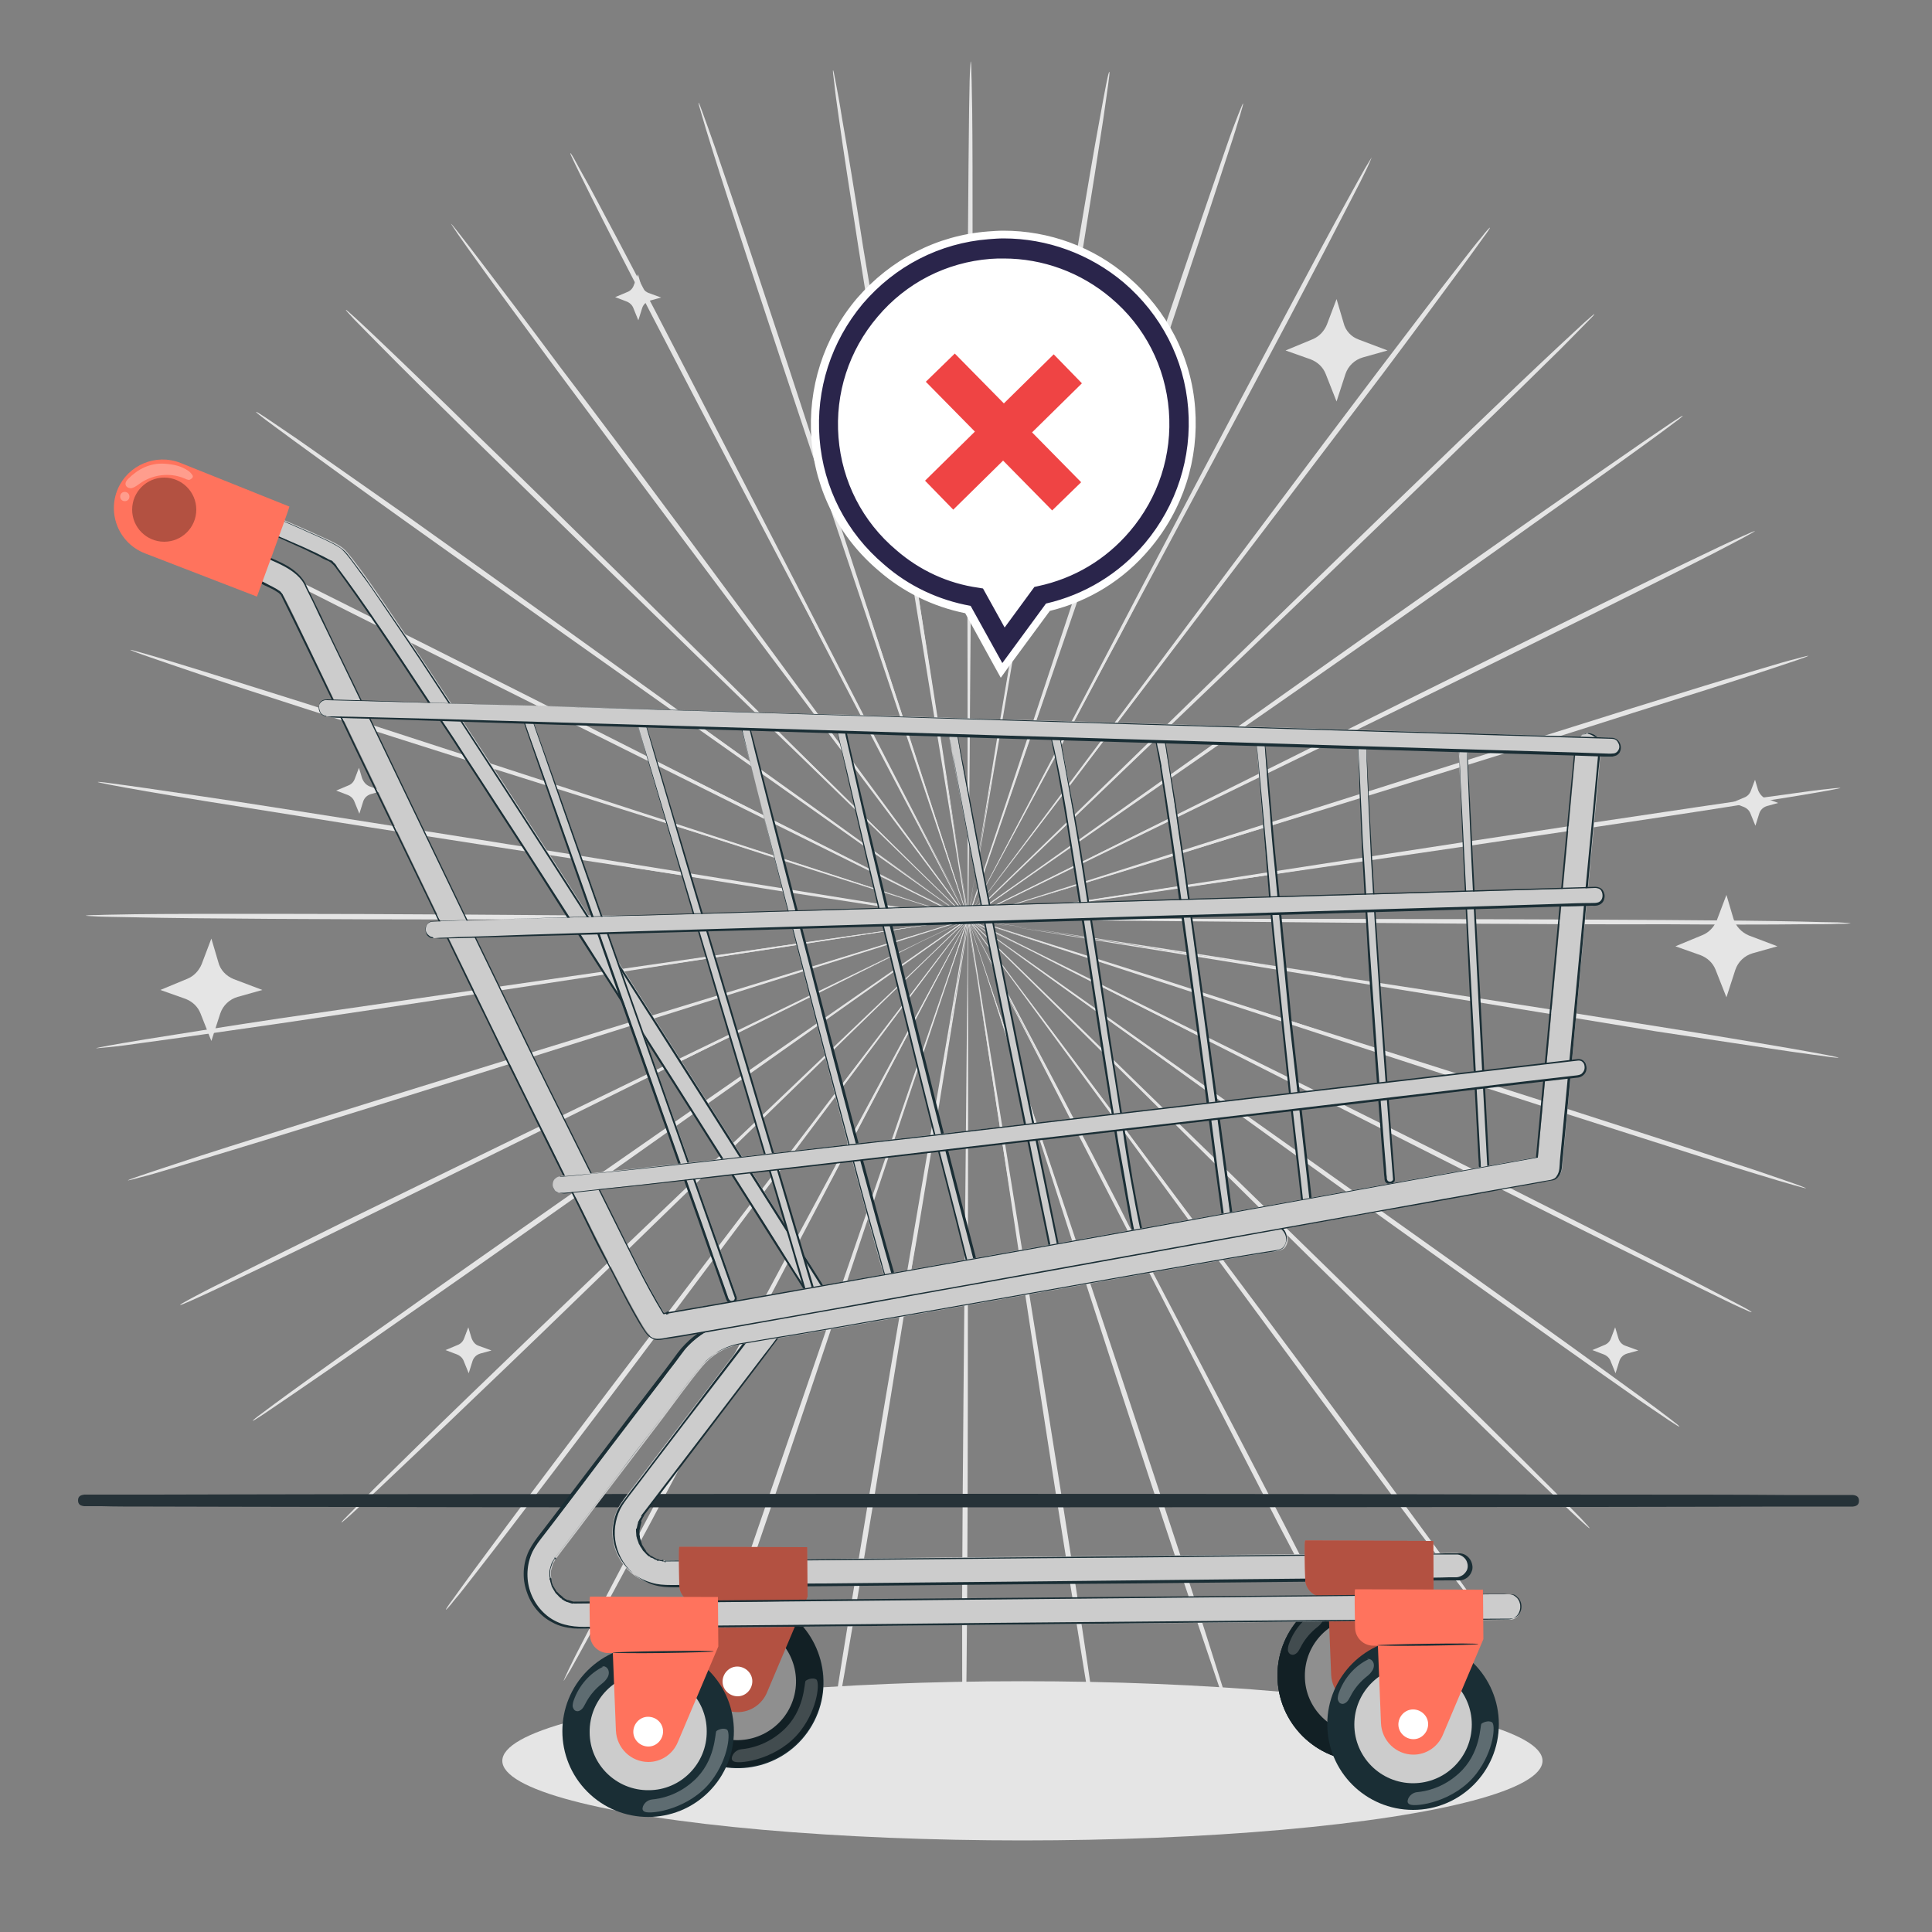 <?xml version="1.0" encoding="utf-8"?>
<!-- Generator: Adobe Illustrator 24.3.0, SVG Export Plug-In . SVG Version: 6.00 Build 0)  -->
<svg version="1.1" id="Layer_1" xmlns="http://www.w3.org/2000/svg" xmlns:xlink="http://www.w3.org/1999/xlink" x="0px" y="0px"
	 viewBox="0 0 500 500" style="enable-background:new 0 0 500 500;" xml:space="preserve">
<rect x="0" y="0" width="500" height="500" fill="#808080" stroke="none"/>
<style type="text/css">
	.st0{fill:#E5E5E5;}
	.st1{display:none;}
	.st2{display:inline;fill:#F5F5F5;}
	.st3{fill:#263238;}
	.st4{fill:#FFFFFF;}
	.st5{fill:#2A254B;}
	.st6{fill:#EF4444;}
	.st7{fill:#CCCCCC;}
	.st8{fill:#1A2E35;}
	.st9{fill:#FF735D;}
	.st10{opacity:0.3;}
	.st11{opacity:0.3;fill:#FFFFFF;enable-background:new    ;}
	.st12{fill:none;}
</style>
<g id="Background_Complete">
	<g>
		<g>
			<g>
				<g>
					<g>
						<g>
							<g>
								<g>
									<g>
										<g>
											<g>
												<path class="st0" d="M315.6,238.5c-45.1-0.4-85.9-0.8-115.5-1.1c-14.8-0.1-26.7-0.1-35-0.2c-4.1,0-7.3,0-9.5,0
													c-1.1,0-1.9,0-2.5,0s-0.8,0-0.8,0s0.3,0,0.8,0.1c0.6,0,1.4,0,2.5,0.1c2.2,0,5.4,0.1,9.5,0.1c8.3,0,20.2,0.1,35,0.2
													c29.6,0,70.4,0,115.5,0.1c45.1,0,85.9,0.1,115.5,0.3c14.8,0.1,26.7,0.2,35,0.4c4.1,0.1,7.3,0.2,9.5,0.2
													c2.2,0.1,3.3,0.2,3.3,0.2c0,0.1-1.1,0.2-3.3,0.2c-2.2,0.1-5.4,0.1-9.5,0.1c-8.3,0.1-20.2,0.1-35,0
													C401.5,239.3,360.7,238.9,315.6,238.5z"/>
											</g>
										</g>
									</g>
								</g>
							</g>
						</g>
					</g>
				</g>
			</g>
		</g>
		<g>
			<g>
				<g>
					<g>
						<g>
							<g>
								<g>
									<g>
										<g>
											<g>
												<path class="st0" d="M314.7,248.4c-44.5-7.2-84.7-13.8-113.9-18.5c-14.6-2.3-26.4-4.2-34.6-5.4
													c-4.1-0.6-7.2-1.1-9.4-1.4c-1.1-0.1-1.9-0.3-2.5-0.3c-0.6-0.1-0.8-0.1-0.8-0.1s0.3,0.1,0.8,0.2c0.6,0.1,1.4,0.2,2.4,0.4
													c2.2,0.4,5.3,0.9,9.4,1.6c8.2,1.3,20,3.2,34.5,5.5c29.2,4.5,69.5,10.7,114.1,17.5c44.5,6.8,84.9,13,114,17.7
													c14.6,2.3,26.4,4.3,34.5,5.7c4.1,0.7,7.2,1.3,9.4,1.7c2.1,0.4,3.3,0.7,3.2,0.7c0,0.1-1.2,0-3.3-0.3
													c-2.2-0.3-5.3-0.7-9.4-1.3c-8.2-1.2-20-3-34.6-5.2C399.5,262.1,359.2,255.6,314.7,248.4z"/>
											</g>
										</g>
									</g>
								</g>
							</g>
						</g>
					</g>
				</g>
			</g>
		</g>
		<g>
			<g>
				<g>
					<g>
						<g>
							<g>
								<g>
									<g>
										<g>
											<g>
												<path class="st0" d="M312.3,258c-42.8-14-81.5-26.6-109.5-35.7c-14-4.5-25.4-8.1-33.2-10.7c-3.9-1.2-7-2.2-9.1-2.8
													c-1-0.3-1.8-0.5-2.4-0.7c-0.5-0.2-0.8-0.2-0.8-0.2s0.3,0.1,0.8,0.3c0.6,0.2,1.3,0.5,2.3,0.8c2.1,0.7,5.1,1.7,9,3
													c7.9,2.5,19.2,6.2,33.2,10.7c28.1,8.9,67,21.2,109.8,34.7c42.9,13.5,81.7,25.8,109.7,34.9c14,4.5,25.4,8.3,33.2,10.9
													c3.9,1.3,6.9,2.4,9,3.1c2,0.7,3.1,1.2,3.1,1.2c0,0.1-1.1-0.2-3.2-0.8c-2.1-0.6-5.2-1.5-9.1-2.7
													c-7.9-2.4-19.3-6-33.3-10.5C393.7,284.6,355,272,312.3,258z"/>
											</g>
										</g>
									</g>
								</g>
							</g>
						</g>
					</g>
				</g>
			</g>
		</g>
		<g>
			<g>
				<g>
					<g>
						<g>
							<g>
								<g>
									<g>
										<g>
											<g>
												<path class="st0" d="M308.2,267.1c-40-20.3-76.1-38.7-102.4-52c-13.1-6.6-23.7-11.9-31.1-15.6c-3.7-1.8-6.5-3.2-8.5-4.2
													c-1-0.5-1.7-0.8-2.2-1.1c-0.5-0.2-0.8-0.3-0.8-0.3s0.2,0.2,0.7,0.4c0.5,0.3,1.2,0.7,2.2,1.1c2,1,4.8,2.5,8.4,4.3
													c7.4,3.7,18,9,31.1,15.6c26.3,13.1,62.7,31.2,102.8,51.1c40.2,19.9,76.5,38,102.7,51.3c13.1,6.6,23.7,12,31,15.8
													c3.6,1.9,6.5,3.4,8.4,4.4s2.9,1.6,2.8,1.7c0,0.1-1.1-0.4-3.1-1.3s-4.8-2.3-8.5-4.1c-7.4-3.6-18.1-8.9-31.2-15.4
													C384.4,305.8,348.2,287.4,308.2,267.1z"/>
											</g>
										</g>
									</g>
								</g>
							</g>
						</g>
					</g>
				</g>
			</g>
		</g>
		<g>
			<g>
				<g>
					<g>
						<g>
							<g>
								<g>
									<g>
										<g>
											<g>
												<path class="st0" d="M302.8,275.5c-36.2-26.1-69-49.8-92.7-66.9c-11.9-8.5-21.5-15.4-28.2-20.2
													c-3.3-2.3-5.9-4.2-7.7-5.4c-0.9-0.6-1.5-1.1-2-1.4c-0.5-0.3-0.7-0.5-0.7-0.4c0,0,0.2,0.2,0.6,0.5c0.5,0.3,1.1,0.8,2,1.5
													c1.8,1.3,4.3,3.1,7.6,5.5c6.7,4.8,16.3,11.7,28.2,20.2c23.9,16.9,56.9,40.3,93.4,66.1s69.4,49.2,93.2,66.2
													c11.9,8.5,21.5,15.5,28.1,20.3c3.3,2.4,5.8,4.3,7.5,5.6c1.7,1.3,2.6,2,2.5,2.1c0,0.1-1-0.5-2.8-1.7s-4.4-3-7.8-5.3
													c-6.7-4.7-16.4-11.5-28.3-20C371.8,325.3,339,301.7,302.8,275.5z"/>
											</g>
										</g>
									</g>
								</g>
							</g>
						</g>
					</g>
				</g>
			</g>
		</g>
		<g>
			<g>
				<g>
					<g>
						<g>
							<g>
								<g>
									<g>
										<g>
											<g>
												<path class="st0" d="M296.1,283c-31.6-31.3-60.2-59.6-80.9-80.1c-10.4-10.2-18.8-18.4-24.6-24.2c-2.9-2.8-5.2-5-6.7-6.5
													c-0.8-0.7-1.4-1.3-1.8-1.7c-0.4-0.4-0.6-0.6-0.6-0.5c0,0,0.2,0.2,0.6,0.6c0.4,0.4,1,1,1.7,1.7c1.5,1.5,3.8,3.8,6.6,6.6
													c5.8,5.7,14.2,14,24.6,24.2c20.9,20.3,49.8,48.4,81.6,79.4c31.9,31,60.7,59.1,81.5,79.5c10.4,10.2,18.7,18.5,24.5,24.3
													c2.9,2.9,5.1,5.2,6.6,6.7c1.5,1.6,2.2,2.4,2.2,2.5c-0.1,0.1-0.9-0.7-2.5-2.1c-1.6-1.5-3.9-3.6-6.8-6.4
													c-5.9-5.6-14.4-13.8-24.8-24C356.3,342.6,327.6,314.3,296.1,283z"/>
											</g>
										</g>
									</g>
								</g>
							</g>
						</g>
					</g>
				</g>
			</g>
		</g>
		<g>
			<g>
				<g>
					<g>
						<g>
							<g>
								<g>
									<g>
										<g>
											<g>
												<path class="st0" d="M288.3,289.4c-26.2-35.7-49.9-68-67.1-91.4c-8.6-11.6-15.6-21.1-20.5-27.6
													c-2.4-3.2-4.3-5.7-5.6-7.5c-0.6-0.8-1.1-1.5-1.5-1.9c-0.3-0.4-0.5-0.6-0.5-0.6s0.1,0.2,0.5,0.7c0.3,0.5,0.8,1.1,1.4,2
													c1.3,1.8,3.1,4.3,5.5,7.5c4.8,6.5,11.8,16,20.4,27.6c17.4,23.3,41.4,55.3,67.9,90.8c26.5,35.4,50.5,67.5,67.7,90.9
													c8.6,11.7,15.5,21.1,20.3,27.7c2.4,3.3,4.2,5.9,5.4,7.6c1.2,1.8,1.8,2.7,1.7,2.8c-0.1,0-0.8-0.8-2.1-2.5
													c-1.3-1.7-3.3-4.2-5.7-7.4c-4.9-6.5-12-15.8-20.6-27.5C338.2,357.3,314.4,325,288.3,289.4z"/>
											</g>
										</g>
									</g>
								</g>
							</g>
						</g>
					</g>
				</g>
			</g>
		</g>
		<g>
			<g>
				<g>
					<g>
						<g>
							<g>
								<g>
									<g>
										<g>
											<g>
												<path class="st0" d="M279.5,294.5c-20.1-39.2-38.3-74.7-51.6-100.5c-6.7-12.8-12-23.2-15.8-30.4
													c-1.9-3.6-3.3-6.3-4.4-8.2c-0.5-0.9-0.9-1.6-1.2-2.1s-0.4-0.7-0.4-0.7s0.1,0.3,0.3,0.8c0.3,0.5,0.6,1.2,1.1,2.2
													c1,1.9,2.4,4.7,4.2,8.3c3.7,7.2,9.1,17.6,15.8,30.4c13.4,25.6,32,61,52.5,100s39,74.4,52.3,100.1
													c6.6,12.8,11.9,23.3,15.6,30.5c1.8,3.6,3.2,6.4,4.1,8.3s1.4,2.9,1.3,3c-0.1,0-0.7-0.9-1.7-2.8s-2.6-4.6-4.5-8.2
													c-3.8-7.1-9.3-17.5-16-30.3C317.9,369.2,299.6,333.7,279.5,294.5z"/>
											</g>
										</g>
									</g>
								</g>
							</g>
						</g>
					</g>
				</g>
			</g>
		</g>
		<g>
			<g>
				<g>
					<g>
						<g>
							<g>
								<g>
									<g>
										<g>
											<g>
												<path class="st0" d="M270.1,298.2c-13.5-41.8-25.8-79.7-34.6-107.1c-4.5-13.7-8.1-24.7-10.7-32.4
													c-1.3-3.8-2.3-6.7-3-8.8c-0.3-1-0.6-1.7-0.8-2.3c-0.2-0.5-0.3-0.8-0.3-0.8s0.1,0.3,0.2,0.8c0.2,0.5,0.4,1.3,0.7,2.3
													c0.7,2,1.6,5,2.8,8.8c2.5,7.7,6.2,18.7,10.6,32.4c9.1,27.4,21.7,65.1,35.7,106.8s26.5,79.4,35.5,106.8
													c4.5,13.7,8,24.8,10.4,32.5c1.2,3.8,2.1,6.8,2.7,8.9c0.6,2,0.9,3.1,0.8,3.1s-0.5-1-1.2-3s-1.8-4.9-3.1-8.8
													c-2.6-7.6-6.3-18.7-10.9-32.3C295.8,377.8,283.5,340,270.1,298.2z"/>
											</g>
										</g>
									</g>
								</g>
							</g>
						</g>
					</g>
				</g>
			</g>
		</g>
		<g>
			<g>
				<g>
					<g>
						<g>
							<g>
								<g>
									<g>
										<g>
											<g>
												<path class="st0" d="M260.1,300.4c-6.6-43.4-12.6-82.6-16.9-111.1c-2.2-14.2-4-25.7-5.3-33.6c-0.7-3.9-1.2-7-1.5-9.1
													c-0.2-1-0.3-1.8-0.4-2.4c-0.1-0.5-0.2-0.8-0.2-0.8s0,0.3,0.1,0.8c0.1,0.6,0.2,1.4,0.3,2.4c0.3,2.1,0.8,5.2,1.4,9.2
													c1.2,8,3,19.5,5.3,33.6c4.6,28.4,10.9,67.6,17.9,110.9s13.3,82.5,17.7,110.9c2.2,14.2,3.9,25.7,5,33.7
													c0.6,4,1,7.1,1.2,9.2c0.3,2.1,0.3,3.2,0.3,3.2c-0.1,0-0.3-1.1-0.7-3.2c-0.4-2.1-1-5.2-1.6-9.1
													c-1.4-7.9-3.2-19.4-5.5-33.6C272.6,383,266.6,343.7,260.1,300.4z"/>
											</g>
										</g>
									</g>
								</g>
							</g>
						</g>
					</g>
				</g>
			</g>
		</g>
		<g>
			<g>
				<g>
					<g>
						<g>
							<g>
								<g>
									<g>
										<g>
											<g>
												<path class="st0" d="M249.9,301.1c0.4-43.8,0.8-83.5,1-112.3c0.1-14.3,0.1-26,0.1-34c0-4,0-7.1,0-9.2c0-1,0-1.8,0-2.4
													c0-0.5,0-0.8,0-0.8s0,0.3-0.1,0.8c0,0.6,0,1.4-0.1,2.4c0,2.1-0.1,5.3-0.1,9.2c0,8.1-0.1,19.7-0.2,34
													c0,28.8,0,68.4,0,112.3c0,43.8,0,83.5-0.2,112.2c-0.1,14.4-0.2,26-0.4,34c-0.1,4-0.2,7.1-0.2,9.2
													c-0.1,2.1-0.2,3.2-0.2,3.2c-0.1,0-0.2-1.1-0.2-3.2c-0.1-2.1-0.1-5.2-0.2-9.3c-0.1-8-0.1-19.7-0.1-34
													C249.1,384.5,249.5,344.9,249.9,301.1z"/>
											</g>
										</g>
									</g>
								</g>
							</g>
						</g>
					</g>
				</g>
			</g>
		</g>
		<g>
			<g>
				<g>
					<g>
						<g>
							<g>
								<g>
									<g>
										<g>
											<g>
												<path class="st0" d="M239.7,300.2c7.4-43.2,14.1-82.4,19-110.7c2.4-14.2,4.3-25.6,5.6-33.6c0.6-3.9,1.1-7,1.4-9.1
													c0.1-1,0.3-1.8,0.3-2.4c0.1-0.5,0.1-0.8,0.1-0.8s-0.1,0.3-0.2,0.8c-0.1,0.6-0.3,1.3-0.4,2.4c-0.4,2.1-0.9,5.2-1.6,9.1
													c-1.3,8-3.2,19.4-5.6,33.6c-4.6,28.4-10.9,67.6-17.9,110.9s-13.3,82.5-18.1,110.8c-2.4,14.2-4.4,25.6-5.8,33.5
													c-0.7,4-1.3,7-1.7,9.1s-0.7,3.2-0.8,3.1c-0.1,0,0-1.1,0.3-3.2s0.7-5.2,1.3-9.2c1.2-7.9,3-19.4,5.4-33.6
													C225.6,382.6,232.3,343.4,239.7,300.2z"/>
											</g>
										</g>
									</g>
								</g>
							</g>
						</g>
					</g>
				</g>
			</g>
		</g>
		<g>
			<g>
				<g>
					<g>
						<g>
							<g>
								<g>
									<g>
										<g>
											<g>
												<path class="st0" d="M229.8,297.8c14.3-41.6,27.3-79.2,36.7-106.5c4.6-13.6,8.4-24.7,11-32.3c1.3-3.8,2.2-6.8,2.9-8.8
													c0.3-1,0.6-1.8,0.7-2.3c0.2-0.5,0.2-0.8,0.2-0.8s-0.1,0.3-0.3,0.8c-0.2,0.5-0.5,1.3-0.8,2.3c-0.7,2-1.7,5-3.1,8.8
													c-2.6,7.7-6.4,18.7-11,32.3c-9.1,27.4-21.7,65.1-35.7,106.8c-13.9,41.7-26.5,79.4-35.9,106.7
													c-4.7,13.6-8.5,24.6-11.2,32.2c-1.4,3.8-2.4,6.7-3.2,8.7s-1.2,3-1.3,3s0.2-1.1,0.8-3.1s1.6-5,2.8-8.8
													c2.5-7.7,6.1-18.7,10.7-32.4C202.5,377,215.5,339.3,229.8,297.8z"/>
											</g>
										</g>
									</g>
								</g>
							</g>
						</g>
					</g>
				</g>
			</g>
		</g>
		<g>
			<g>
				<g>
					<g>
						<g>
							<g>
								<g>
									<g>
										<g>
											<g>
												<path class="st0" d="M220.4,293.9c20.9-38.9,39.8-74,53.5-99.5c6.8-12.7,12.2-23.1,16.1-30.2c1.9-3.6,3.3-6.3,4.3-8.3
													c0.5-0.9,0.8-1.6,1.1-2.2c0.2-0.5,0.4-0.7,0.3-0.8c0,0-0.2,0.2-0.4,0.7c-0.3,0.5-0.7,1.2-1.2,2.1
													c-1,1.9-2.5,4.7-4.4,8.2c-3.8,7.2-9.3,17.5-16.1,30.2c-13.5,25.6-32,60.9-52.5,100c-20.5,39-39.1,74.4-52.7,99.9
													c-6.8,12.7-12.4,23-16.3,30.1c-1.9,3.5-3.5,6.3-4.5,8.1c-1.1,1.8-1.7,2.8-1.7,2.8c-0.1,0,0.4-1.1,1.3-3
													c0.9-1.9,2.3-4.7,4.2-8.3c3.7-7.2,9.1-17.6,15.9-30.3C180.7,367.9,199.5,332.7,220.4,293.9z"/>
											</g>
										</g>
									</g>
								</g>
							</g>
						</g>
					</g>
				</g>
			</g>
		</g>
		<g>
			<g>
				<g>
					<g>
						<g>
							<g>
								<g>
									<g>
										<g>
											<g>
												<path class="st0" d="M211.8,288.6c26.9-35.2,51.2-67.1,68.8-90.2c8.7-11.6,15.8-20.9,20.7-27.4c2.4-3.2,4.3-5.8,5.6-7.5
													c0.6-0.8,1.1-1.5,1.4-2c0.3-0.4,0.5-0.7,0.5-0.7s-0.2,0.2-0.5,0.6c-0.4,0.5-0.9,1.1-1.5,1.9c-1.3,1.7-3.2,4.2-5.7,7.4
													c-4.9,6.5-12,15.9-20.7,27.4c-17.4,23.3-41.4,55.3-68,90.8c-26.5,35.4-50.5,67.5-68.1,90.6
													c-8.8,11.6-15.9,20.9-20.9,27.3c-2.5,3.2-4.4,5.7-5.8,7.3c-1.3,1.7-2.1,2.5-2.2,2.5s0.5-1,1.8-2.7
													c1.2-1.7,3.1-4.3,5.5-7.6c4.8-6.5,11.8-16,20.5-27.5C160.6,355.7,184.9,323.8,211.8,288.6z"/>
											</g>
										</g>
									</g>
								</g>
							</g>
						</g>
					</g>
				</g>
			</g>
		</g>
		<g>
			<g>
				<g>
					<g>
						<g>
							<g>
								<g>
									<g>
										<g>
											<g>
												<path class="st0" d="M204.1,282.1c32.2-30.7,61.3-58.5,82.4-78.7c10.5-10.1,19-18.3,24.9-24c2.9-2.8,5.2-5,6.7-6.6
													c0.7-0.7,1.3-1.3,1.7-1.7c0.4-0.4,0.6-0.6,0.6-0.6s-0.2,0.2-0.6,0.5c-0.4,0.4-1,0.9-1.8,1.7c-1.6,1.5-3.9,3.7-6.8,6.5
													c-5.9,5.7-14.4,13.8-24.9,23.9c-20.9,20.3-49.8,48.4-81.7,79.4s-60.7,59.1-81.8,79.2c-10.5,10.1-19.1,18.2-25,23.8
													c-3,2.8-5.3,4.9-6.9,6.4c-1.6,1.4-2.5,2.2-2.5,2.1c-0.1-0.1,0.7-0.9,2.2-2.4s3.7-3.8,6.6-6.7c5.8-5.7,14.2-14,24.7-24.1
													C142.8,340.6,171.9,312.8,204.1,282.1z"/>
											</g>
										</g>
									</g>
								</g>
							</g>
						</g>
					</g>
				</g>
			</g>
		</g>
		<g>
			<g>
				<g>
					<g>
						<g>
							<g>
								<g>
									<g>
										<g>
											<g>
												<path class="st0" d="M197.5,274.5c36.7-25.5,69.9-48.5,94-65.3c12-8.4,21.7-15.2,28.4-19.9c3.3-2.4,5.9-4.2,7.7-5.5
													c0.9-0.6,1.5-1.1,2-1.4c0.4-0.3,0.7-0.5,0.7-0.5s-0.3,0.1-0.7,0.4c-0.5,0.3-1.2,0.8-2,1.4c-1.8,1.2-4.4,3-7.8,5.4
													c-6.7,4.7-16.4,11.5-28.4,19.9c-23.9,16.9-56.9,40.3-93.4,66.1c-36.4,25.8-69.4,49.2-93.5,65.9
													c-12,8.4-21.8,15.1-28.5,19.7c-3.4,2.3-6,4.1-7.8,5.3c-1.8,1.2-2.8,1.8-2.8,1.7c0-0.1,0.8-0.8,2.6-2.1
													c1.7-1.3,4.3-3.2,7.6-5.6c6.6-4.8,16.3-11.7,28.3-20.1C127.6,323,160.8,299.9,197.5,274.5z"/>
											</g>
										</g>
									</g>
								</g>
							</g>
						</g>
					</g>
				</g>
			</g>
		</g>
		<g>
			<g>
				<g>
					<g>
						<g>
							<g>
								<g>
									<g>
										<g>
											<g>
												<path class="st0" d="M192.3,266c40.4-19.6,76.9-37.3,103.3-50.2c13.2-6.5,23.8-11.7,31.2-15.4c3.7-1.8,6.5-3.3,8.5-4.2
													c0.9-0.5,1.7-0.9,2.2-1.1c0.5-0.3,0.7-0.4,0.7-0.4s-0.3,0.1-0.8,0.3s-1.3,0.6-2.2,1c-2,1-4.8,2.3-8.5,4.1
													c-7.4,3.6-18.1,8.9-31.3,15.3c-26.3,13.1-62.7,31.1-102.9,51.1c-40.1,20-76.5,38-102.9,50.9
													c-13.2,6.5-23.9,11.6-31.3,15.1c-3.7,1.8-6.6,3.1-8.6,4c-2,0.9-3,1.3-3.1,1.2c0-0.1,0.9-0.6,2.9-1.7
													c1.9-1,4.7-2.5,8.4-4.3c7.3-3.7,18-9,31.1-15.5C115.4,303.3,151.9,285.5,192.3,266z"/>
											</g>
										</g>
									</g>
								</g>
							</g>
						</g>
					</g>
				</g>
			</g>
		</g>
		<g>
			<g>
				<g>
					<g>
						<g>
							<g>
								<g>
									<g>
										<g>
											<g>
												<path class="st0" d="M188.4,256.8c43-13.2,82-25.1,110.2-33.7c14.1-4.4,25.4-7.9,33.3-10.4c3.9-1.2,6.9-2.2,9-2.9
													c1-0.3,1.8-0.6,2.3-0.8s0.8-0.3,0.8-0.3s-0.3,0.1-0.8,0.2c-0.6,0.2-1.4,0.4-2.4,0.7c-2.1,0.6-5.2,1.6-9.1,2.8
													c-7.9,2.5-19.3,6-33.3,10.4c-28.1,8.9-67,21.2-109.9,34.7C145.8,271,107,283.2,78.8,291.9c-14.1,4.4-25.5,7.8-33.4,10.2
													c-4,1.2-7,2.1-9.1,2.6c-2.1,0.6-3.2,0.8-3.2,0.8c0-0.1,1-0.5,3.1-1.2c2-0.7,5.1-1.7,9-3c7.8-2.6,19.2-6.2,33.3-10.6
													C106.5,281.9,145.4,269.9,188.4,256.8z"/>
											</g>
										</g>
									</g>
								</g>
							</g>
						</g>
					</g>
				</g>
			</g>
		</g>
		<g>
			<g>
				<g>
					<g>
						<g>
							<g>
								<g>
									<g>
										<g>
											<g>
												<path class="st0" d="M186.2,247.1c44.6-6.4,85-12.3,114.3-16.5c14.6-2.2,26.4-3.9,34.6-5.2c4.1-0.6,7.2-1.1,9.4-1.5
													c1.1-0.2,1.9-0.3,2.4-0.4c0.5-0.1,0.8-0.2,0.8-0.2s-0.3,0-0.8,0.1c-0.6,0.1-1.4,0.2-2.5,0.3c-2.2,0.3-5.4,0.8-9.4,1.3
													c-8.2,1.2-20,3-34.6,5.1c-29.2,4.5-69.5,10.7-114.1,17.5c-44.5,6.9-84.9,13-114.1,17.3c-14.6,2.1-26.4,3.8-34.6,4.9
													c-4.1,0.6-7.3,1-9.4,1.2c-2.2,0.2-3.3,0.3-3.3,0.3c0-0.1,1.1-0.3,3.2-0.7c2.1-0.4,5.3-0.9,9.4-1.6
													c8.2-1.3,20-3.2,34.6-5.4C101.2,259.4,141.6,253.5,186.2,247.1z"/>
											</g>
										</g>
									</g>
								</g>
							</g>
						</g>
					</g>
				</g>
			</g>
		</g>
		<g>
			<g>
				<g>
					<g>
						<g>
							<g>
								<g>
									<g>
										<g>
											<g>
												<path class="st0" d="M185.5,237.2c45.1,0.4,85.9,0.7,115.5,0.9c14.8,0.1,26.7,0.1,35,0.1c4.1,0,7.3,0,9.5,0
													c1.1,0,1.9,0,2.5,0s0.8,0,0.8,0s-0.3,0-0.8-0.1c-0.6,0-1.4,0-2.5-0.1c-2.2,0-5.4-0.1-9.5-0.1c-8.3,0-20.2-0.1-35-0.1
													c-29.6,0-70.4,0-115.5,0.1S99.6,238,70,237.8c-14.8-0.1-26.7-0.2-35-0.4c-4.1-0.1-7.3-0.1-9.5-0.2
													c-2.2-0.1-3.3-0.2-3.3-0.2c0-0.1,1.1-0.2,3.3-0.2c2.2-0.1,5.4-0.1,9.5-0.2c8.3-0.1,20.2-0.1,35-0.1
													C99.6,236.5,140.4,236.8,185.5,237.2z"/>
											</g>
										</g>
									</g>
								</g>
							</g>
						</g>
					</g>
				</g>
			</g>
		</g>
		<g>
			<g>
				<g>
					<g>
						<g>
							<g>
								<g>
									<g>
										<g>
											<g>
												<path class="st0" d="M186.4,227.3c44.5,7.2,84.8,13.7,114,18.4c14.6,2.3,26.4,4.1,34.6,5.4c4.1,0.6,7.2,1.1,9.4,1.4
													c1.1,0.1,1.9,0.3,2.5,0.3c0.6,0.1,0.8,0.1,0.8,0.1s-0.3-0.1-0.8-0.2c-0.6-0.1-1.4-0.2-2.4-0.4c-2.2-0.4-5.3-0.9-9.4-1.5
													c-8.2-1.3-20-3.1-34.6-5.4c-29.2-4.4-69.6-10.6-114.1-17.4c-44.5-6.7-84.9-12.9-114-17.6c-14.6-2.3-26.4-4.2-34.5-5.6
													c-4.1-0.7-7.2-1.3-9.4-1.7c-2.1-0.4-3.3-0.7-3.2-0.7c0-0.1,1.2,0,3.3,0.3c2.2,0.3,5.3,0.7,9.4,1.3
													c8.2,1.2,20,2.9,34.6,5.2C101.6,213.7,141.9,220.1,186.4,227.3z"/>
											</g>
										</g>
									</g>
								</g>
							</g>
						</g>
					</g>
				</g>
			</g>
		</g>
		<g>
			<g>
				<g>
					<g>
						<g>
							<g>
								<g>
									<g>
										<g>
											<g>
												<path class="st0" d="M188.8,217.7c42.8,13.9,81.5,26.5,109.6,35.6c14,4.5,25.4,8.1,33.3,10.6c3.9,1.2,7,2.2,9.1,2.8
													c1,0.3,1.8,0.5,2.4,0.7c0.5,0.2,0.8,0.2,0.8,0.2s-0.3-0.1-0.8-0.3c-0.6-0.2-1.3-0.5-2.3-0.8c-2.1-0.7-5.1-1.7-9-3
													c-7.9-2.5-19.2-6.2-33.2-10.7c-28.1-8.9-67-21.1-109.9-34.6c-42.9-13.5-81.7-25.7-109.8-34.8
													c-14-4.5-25.4-8.2-33.2-10.9c-3.9-1.3-6.9-2.4-9-3.1c-2-0.7-3.1-1.2-3.1-1.2c0-0.1,1.1,0.2,3.2,0.8
													c2.1,0.6,5.2,1.5,9.1,2.7c7.9,2.4,19.3,6,33.3,10.4C107.3,191.2,146.1,203.8,188.8,217.7z"/>
											</g>
										</g>
									</g>
								</g>
							</g>
						</g>
					</g>
				</g>
			</g>
		</g>
		<g>
			<g>
				<g>
					<g>
						<g>
							<g>
								<g>
									<g>
										<g>
											<g>
												<path class="st0" d="M192.8,208.6c40,20.3,76.2,38.6,102.4,51.9c13.1,6.6,23.7,11.9,31.1,15.6c3.7,1.8,6.5,3.2,8.5,4.2
													c1,0.5,1.7,0.8,2.2,1.1c0.5,0.2,0.8,0.3,0.8,0.3s-0.2-0.2-0.7-0.4c-0.5-0.3-1.2-0.7-2.2-1.1c-2-1-4.8-2.4-8.4-4.3
													c-7.4-3.7-18-9-31.1-15.6c-26.4-13.1-62.7-31.1-102.9-51c-40.2-20-76.5-38.1-102.8-51.3c-13.1-6.6-23.7-12-31-15.8
													c-3.6-1.9-6.5-3.4-8.4-4.4s-2.9-1.6-2.8-1.7c0-0.1,1.1,0.4,3.1,1.3c2,0.9,4.9,2.3,8.6,4.1c7.4,3.6,18.1,8.8,31.2,15.4
													C116.6,170,152.9,188.3,192.8,208.6z"/>
											</g>
										</g>
									</g>
								</g>
							</g>
						</g>
					</g>
				</g>
			</g>
		</g>
		<g>
			<g>
				<g>
					<g>
						<g>
							<g>
								<g>
									<g>
										<g>
											<g>
												<path class="st0" d="M198.2,200.2c36.2,26.1,69,49.7,92.8,66.8c11.9,8.5,21.5,15.3,28.2,20.1c3.3,2.3,5.9,4.2,7.7,5.4
													c0.9,0.6,1.5,1.1,2,1.4s0.7,0.5,0.7,0.4c0,0-0.2-0.2-0.6-0.5c-0.5-0.3-1.1-0.8-2-1.5c-1.8-1.3-4.3-3.1-7.6-5.5
													c-6.7-4.8-16.3-11.6-28.2-20.1c-23.9-16.9-57-40.2-93.4-66c-36.5-25.7-69.5-49.1-93.3-66.1
													c-11.9-8.5-21.5-15.5-28.1-20.3c-3.3-2.4-5.8-4.3-7.6-5.6c-1.7-1.3-2.6-2-2.5-2.1c0-0.1,1,0.5,2.8,1.7s4.4,3,7.8,5.3
													c6.7,4.7,16.4,11.5,28.4,19.9C129.2,150.5,162,174,198.2,200.2z"/>
											</g>
										</g>
									</g>
								</g>
							</g>
						</g>
					</g>
				</g>
			</g>
		</g>
		<g>
			<g>
				<g>
					<g>
						<g>
							<g>
								<g>
									<g>
										<g>
											<g>
												<path class="st0" d="M204.9,192.7c31.6,31.3,60.3,59.5,81,80c10.4,10.2,18.8,18.4,24.7,24.1c2.9,2.8,5.2,5,6.8,6.5
													c0.8,0.7,1.4,1.3,1.8,1.7c0.4,0.4,0.6,0.6,0.6,0.5c0,0-0.2-0.2-0.6-0.6s-1-1-1.7-1.7c-1.5-1.5-3.8-3.8-6.7-6.6
													c-5.8-5.7-14.3-14-24.7-24.2c-20.9-20.3-49.8-48.3-81.7-79.3c-31.9-30.9-60.8-59-81.6-79.4
													c-10.4-10.2-18.8-18.5-24.5-24.3c-2.9-2.9-5.1-5.2-6.6-6.7c-1.5-1.6-2.2-2.4-2.2-2.5c0.1-0.1,0.9,0.7,2.5,2.1
													c1.6,1.5,3.9,3.6,6.8,6.4c5.9,5.6,14.4,13.8,24.8,24C144.7,133.1,173.4,161.4,204.9,192.7z"/>
											</g>
										</g>
									</g>
								</g>
							</g>
						</g>
					</g>
				</g>
			</g>
		</g>
		<g>
			<g>
				<g>
					<g>
						<g>
							<g>
								<g>
									<g>
										<g>
											<g>
												<path class="st0" d="M212.8,186.3c26.2,35.7,50,67.9,67.2,91.3c8.6,11.6,15.6,21,20.5,27.6c2.4,3.2,4.3,5.7,5.6,7.5
													c0.6,0.8,1.1,1.5,1.5,1.9c0.3,0.4,0.5,0.6,0.5,0.6s-0.1-0.2-0.5-0.7c-0.3-0.5-0.8-1.1-1.4-2c-1.3-1.7-3.1-4.3-5.5-7.5
													c-4.9-6.5-11.8-16-20.5-27.6c-17.4-23.2-41.5-55.3-68.1-90.7s-50.6-67.5-67.9-90.8c-8.6-11.7-15.6-21.1-20.3-27.7
													c-2.4-3.3-4.2-5.9-5.4-7.6c-1.2-1.8-1.8-2.7-1.8-2.7c0.1,0,0.8,0.8,2.1,2.5c1.3,1.7,3.3,4.2,5.7,7.4
													c4.9,6.4,12,15.8,20.7,27.5C162.8,118.4,186.6,150.6,212.8,186.3z"/>
											</g>
										</g>
									</g>
								</g>
							</g>
						</g>
					</g>
				</g>
			</g>
		</g>
		<g>
			<g>
				<g>
					<g>
						<g>
							<g>
								<g>
									<g>
										<g>
											<g>
												<path class="st0" d="M221.5,181.2c20.2,39.2,38.4,74.7,51.7,100.4c6.7,12.8,12.1,23.2,15.8,30.4
													c1.9,3.6,3.4,6.3,4.4,8.2c0.5,0.9,0.9,1.6,1.2,2.1c0.3,0.5,0.4,0.7,0.4,0.7s-0.1-0.3-0.3-0.8c-0.3-0.5-0.6-1.2-1.1-2.2
													c-1-1.9-2.4-4.7-4.2-8.3c-3.7-7.2-9.1-17.6-15.8-30.4c-13.5-25.6-32.1-60.9-52.6-99.9c-20.6-39-39.1-74.3-52.4-100
													c-6.6-12.8-12-23.2-15.6-30.5c-1.8-3.6-3.2-6.4-4.1-8.3c-0.9-1.9-1.4-2.9-1.3-3c0.1,0,0.7,0.9,1.7,2.8
													c1,1.9,2.6,4.6,4.5,8.2c3.8,7.1,9.3,17.5,16,30.3C183.1,106.5,201.4,142,221.5,181.2z"/>
											</g>
										</g>
									</g>
								</g>
							</g>
						</g>
					</g>
				</g>
			</g>
		</g>
		<g>
			<g>
				<g>
					<g>
						<g>
							<g>
								<g>
									<g>
										<g>
											<g>
												<path class="st0" d="M231,177.5c13.6,41.8,25.9,79.6,34.8,107.1c4.5,13.7,8.2,24.7,10.7,32.4c1.3,3.8,2.3,6.7,3,8.8
													c0.3,1,0.6,1.7,0.8,2.3c0.2,0.5,0.3,0.8,0.3,0.8s-0.1-0.3-0.2-0.8c-0.2-0.5-0.4-1.3-0.7-2.3c-0.7-2-1.6-5-2.8-8.8
													c-2.5-7.7-6.2-18.7-10.7-32.4c-9.2-27.3-21.8-65.1-35.8-106.7c-14-41.7-26.6-79.4-35.6-106.8
													c-4.5-13.7-8.1-24.8-10.5-32.5c-1.2-3.8-2.1-6.8-2.7-8.9c-0.6-2-0.9-3.1-0.8-3.1c0.1,0,0.5,1,1.2,3s1.8,4.9,3.1,8.7
													c2.6,7.6,6.4,18.7,10.9,32.3C205.1,97.8,217.4,135.7,231,177.5z"/>
											</g>
										</g>
									</g>
								</g>
							</g>
						</g>
					</g>
				</g>
			</g>
		</g>
		<g>
			<g>
				<g>
					<g>
						<g>
							<g>
								<g>
									<g>
										<g>
											<g>
												<path class="st0" d="M240.9,175.2c6.6,43.4,12.7,82.6,17,111c2.2,14.2,4.1,25.7,5.3,33.6c0.7,3.9,1.2,7,1.5,9.1
													c0.2,1,0.3,1.8,0.4,2.4c0.1,0.5,0.2,0.8,0.2,0.8s0-0.3-0.1-0.8c-0.1-0.6-0.2-1.4-0.3-2.4c-0.3-2.1-0.8-5.2-1.4-9.2
													c-1.3-8-3.1-19.4-5.3-33.6c-4.6-28.4-11-67.6-18.1-110.9s-13.4-82.5-17.9-110.9c-2.2-14.2-4-25.7-5.1-33.7
													c-0.6-4-1-7.1-1.2-9.2c-0.3-2.1-0.4-3.2-0.3-3.2c0.1,0,0.3,1.1,0.7,3.2s1,5.2,1.6,9.1c1.4,7.9,3.3,19.4,5.5,33.6
													C228.3,92.6,234.3,131.9,240.9,175.2z"/>
											</g>
										</g>
									</g>
								</g>
							</g>
						</g>
					</g>
				</g>
			</g>
		</g>
		<g>
			<g>
				<g>
					<g>
						<g>
							<g>
								<g>
									<g>
										<g>
											<g>
												<path class="st0" d="M251.1,174.5c-0.3,43.8-0.7,83.5-0.9,112.3c0,14.3-0.1,26-0.1,34c0,4,0,7.1,0,9.2c0,1,0,1.8,0,2.4
													c0,0.5,0,0.8,0,0.8s0-0.3,0.1-0.8c0-0.6,0-1.4,0.1-2.4c0-2.1,0.1-5.3,0.1-9.2c0-8.1,0.1-19.7,0.1-34
													c0-28.8-0.1-68.4-0.1-112.3c-0.1-43.8-0.1-83.5,0.1-112.2c0.1-14.4,0.2-26,0.3-34c0.1-4,0.1-7.1,0.2-9.2
													c0.1-2.1,0.2-3.2,0.2-3.2c0.1,0,0.2,1.1,0.2,3.2c0.1,2.1,0.1,5.2,0.2,9.3c0.1,8,0.1,19.7,0.1,34
													C251.8,91.1,251.5,130.7,251.1,174.5z"/>
											</g>
										</g>
									</g>
								</g>
							</g>
						</g>
					</g>
				</g>
			</g>
		</g>
		<g>
			<g>
				<g>
					<g>
						<g>
							<g>
								<g>
									<g>
										<g>
											<g>
												<path class="st0" d="M261.3,175.4c-7.4,43.3-14,82.4-18.8,110.8c-2.3,14.2-4.2,25.6-5.5,33.6c-0.6,3.9-1.1,7-1.4,9.1
													c-0.1,1-0.3,1.8-0.3,2.4c-0.1,0.5-0.1,0.8-0.1,0.8s0.1-0.3,0.2-0.8c0.1-0.6,0.2-1.3,0.4-2.4c0.4-2.1,0.9-5.2,1.6-9.1
													c1.3-8,3.2-19.4,5.6-33.6c4.6-28.4,10.8-67.6,17.8-110.9c6.9-43.3,13.2-82.5,18-110.9c2.4-14.2,4.3-25.6,5.8-33.6
													c0.7-4,1.3-7,1.7-9.1c0.4-2.1,0.7-3.2,0.8-3.1c0.1,0,0,1.1-0.3,3.2s-0.7,5.2-1.3,9.2c-1.2,8-3,19.4-5.3,33.6
													C275.3,93,268.7,132.2,261.3,175.4z"/>
											</g>
										</g>
									</g>
								</g>
							</g>
						</g>
					</g>
				</g>
			</g>
		</g>
		<g>
			<g>
				<g>
					<g>
						<g>
							<g>
								<g>
									<g>
										<g>
											<g>
												<path class="st0" d="M271.2,177.8c-14.3,41.6-27.2,79.2-36.6,106.5c-4.6,13.6-8.3,24.7-10.9,32.3
													c-1.3,3.8-2.2,6.8-2.9,8.8c-0.3,1-0.6,1.8-0.7,2.3c-0.2,0.5-0.2,0.8-0.2,0.8s0.1-0.3,0.3-0.8s0.5-1.3,0.8-2.3
													c0.7-2,1.7-5,3-8.8c2.6-7.7,6.3-18.7,10.9-32.3c9.1-27.4,21.7-65.1,35.5-106.8s26.4-79.4,35.7-106.7
													c4.6-13.6,8.5-24.7,11.1-32.3c1.3-3.8,2.4-6.7,3.2-8.7c0.8-2,1.2-3,1.3-3c0.1,0-0.2,1.1-0.8,3.1c-0.6,2-1.5,5-2.8,8.9
													c-2.5,7.7-6.1,18.7-10.7,32.4C298.4,98.6,285.5,136.2,271.2,177.8z"/>
											</g>
										</g>
									</g>
								</g>
							</g>
						</g>
					</g>
				</g>
			</g>
		</g>
		<g>
			<g>
				<g>
					<g>
						<g>
							<g>
								<g>
									<g>
										<g>
											<g>
												<path class="st0" d="M280.6,181.7c-20.8,38.9-39.7,74.1-53.3,99.6c-6.8,12.8-12.2,23.1-16,30.3
													c-1.9,3.6-3.3,6.3-4.3,8.3c-0.5,0.9-0.8,1.6-1.1,2.2c-0.2,0.5-0.4,0.7-0.3,0.8c0,0,0.2-0.2,0.4-0.7
													c0.3-0.5,0.7-1.2,1.2-2.1c1-1.9,2.5-4.7,4.4-8.2c3.8-7.2,9.3-17.5,16-30.2c13.4-25.6,31.9-61,52.4-100.1
													c20.4-39.1,39-74.4,52.6-99.9c6.8-12.8,12.3-23.1,16.2-30.1c1.9-3.5,3.5-6.3,4.5-8.1c1.1-1.8,1.7-2.8,1.7-2.8
													s-0.4,1.1-1.3,3s-2.3,4.7-4.2,8.3c-3.7,7.2-9.1,17.6-15.8,30.3C320.3,107.6,301.4,142.8,280.6,181.7z"/>
											</g>
										</g>
									</g>
								</g>
							</g>
						</g>
					</g>
				</g>
			</g>
		</g>
		<g>
			<g>
				<g>
					<g>
						<g>
							<g>
								<g>
									<g>
										<g>
											<g>
												<path class="st0" d="M289.3,186.9c-26.8,35.2-51.1,67.1-68.7,90.3c-8.7,11.6-15.8,20.9-20.7,27.5
													c-2.4,3.2-4.3,5.8-5.6,7.5c-0.6,0.8-1.1,1.5-1.4,2c-0.3,0.4-0.5,0.7-0.5,0.7s0.2-0.2,0.5-0.6c0.4-0.5,0.9-1.1,1.5-1.9
													c1.3-1.7,3.2-4.2,5.7-7.4c4.9-6.5,12-15.9,20.7-27.4c17.4-23.3,41.4-55.4,67.9-90.9s50.5-67.6,68-90.7
													c8.8-11.6,15.9-20.9,20.9-27.3c2.5-3.2,4.4-5.7,5.8-7.3c1.3-1.7,2.1-2.5,2.2-2.5s-0.5,1-1.8,2.7
													c-1.2,1.7-3.1,4.3-5.5,7.6c-4.8,6.5-11.8,16-20.5,27.6C340.3,119.8,316.1,151.7,289.3,186.9z"/>
											</g>
										</g>
									</g>
								</g>
							</g>
						</g>
					</g>
				</g>
			</g>
		</g>
		<g>
			<g>
				<g>
					<g>
						<g>
							<g>
								<g>
									<g>
										<g>
											<g>
												<path class="st0" d="M297,193.4c-32.1,30.8-61.2,58.6-82.3,78.8c-10.5,10.1-18.9,18.3-24.8,24c-2.9,2.8-5.1,5-6.7,6.6
													c-0.7,0.7-1.3,1.3-1.7,1.7c-0.4,0.4-0.6,0.6-0.6,0.6s0.2-0.2,0.6-0.5c0.4-0.4,1-0.9,1.8-1.7c1.6-1.5,3.9-3.7,6.8-6.5
													c5.9-5.7,14.4-13.9,24.8-24c20.9-20.4,49.7-48.5,81.6-79.5c31.8-31.1,60.7-59.1,81.7-79.3c10.5-10.1,19-18.2,25-23.8
													c3-2.8,5.3-4.9,6.9-6.4c1.6-1.4,2.5-2.2,2.5-2.1c0.1,0.1-0.7,0.9-2.2,2.4s-3.7,3.8-6.6,6.7c-5.8,5.7-14.2,14-24.7,24.1
													C358.2,134.9,329.1,162.7,297,193.4z"/>
											</g>
										</g>
									</g>
								</g>
							</g>
						</g>
					</g>
				</g>
			</g>
		</g>
		<g>
			<g>
				<g>
					<g>
						<g>
							<g>
								<g>
									<g>
										<g>
											<g>
												<path class="st0" d="M303.5,201c-36.7,25.5-69.9,48.6-93.9,65.4c-12,8.4-21.6,15.2-28.4,19.9c-3.3,2.4-5.9,4.2-7.7,5.5
													c-0.9,0.6-1.5,1.1-2,1.4c-0.4,0.3-0.7,0.5-0.7,0.5s0.3-0.1,0.7-0.4c0.5-0.3,1.2-0.8,2-1.4c1.8-1.2,4.4-3,7.8-5.4
													c6.7-4.7,16.4-11.5,28.4-19.9c23.9-17,56.9-40.3,93.3-66.2s69.4-49.2,93.4-66c12-8.4,21.7-15.1,28.5-19.8
													c3.4-2.3,6-4.1,7.8-5.3c1.8-1.2,2.8-1.8,2.8-1.7c0,0.1-0.8,0.8-2.6,2.1c-1.7,1.3-4.3,3.2-7.6,5.6
													c-6.6,4.8-16.3,11.7-28.2,20.1C373.4,152.4,340.2,175.6,303.5,201z"/>
											</g>
										</g>
									</g>
								</g>
							</g>
						</g>
					</g>
				</g>
			</g>
		</g>
		<g>
			<g>
				<g>
					<g>
						<g>
							<g>
								<g>
									<g>
										<g>
											<g>
												<path class="st0" d="M308.8,209.5c-40.3,19.6-76.8,37.4-103.3,50.3c-13.2,6.5-23.8,11.7-31.2,15.4
													c-3.7,1.8-6.5,3.3-8.5,4.2c-0.9,0.5-1.7,0.9-2.2,1.1c-0.5,0.3-0.7,0.4-0.7,0.4s0.3-0.1,0.8-0.3c0.5-0.2,1.3-0.6,2.2-1
													c2-1,4.8-2.3,8.5-4.1c7.4-3.6,18.1-8.9,31.2-15.4c26.3-13.1,62.7-31.2,102.8-51.2s76.5-38.1,102.8-51
													c13.2-6.5,23.9-11.7,31.3-15.2c3.7-1.8,6.6-3.1,8.6-4s3-1.3,3.1-1.3c0,0.1-0.9,0.6-2.9,1.7c-1.9,1-4.7,2.5-8.4,4.4
													c-7.3,3.7-18,9.1-31.1,15.6C385.6,172.1,349.1,189.9,308.8,209.5z"/>
											</g>
										</g>
									</g>
								</g>
							</g>
						</g>
					</g>
				</g>
			</g>
		</g>
		<g>
			<g>
				<g>
					<g>
						<g>
							<g>
								<g>
									<g>
										<g>
											<g>
												<path class="st0" d="M312.6,218.7c-43,13.2-81.9,25.2-110.1,33.9c-14,4.4-25.4,8-33.3,10.4c-3.9,1.3-6.9,2.2-9,2.9
													c-1,0.3-1.8,0.6-2.3,0.8c-0.5,0.2-0.8,0.3-0.8,0.3s0.3-0.1,0.8-0.2c0.6-0.2,1.3-0.4,2.4-0.7c2.1-0.6,5.2-1.6,9.1-2.8
													c7.9-2.5,19.3-6,33.3-10.4c28.1-8.9,66.9-21.2,109.8-34.9c42.8-13.6,81.7-25.9,109.8-34.7c14.1-4.4,25.5-7.9,33.4-10.2
													c4-1.2,7-2.1,9.1-2.6c2.1-0.6,3.2-0.8,3.2-0.8c0,0.1-1,0.5-3.1,1.2c-2,0.7-5.1,1.7-9,3c-7.8,2.6-19.2,6.2-33.3,10.6
													C394.5,193.5,355.6,205.5,312.6,218.7z"/>
											</g>
										</g>
									</g>
								</g>
							</g>
						</g>
					</g>
				</g>
			</g>
		</g>
		<g>
			<g>
				<g>
					<g>
						<g>
							<g>
								<g>
									<g>
										<g>
											<g>
												<path class="st0" d="M314.9,228.4c-44.6,6.5-85,12.4-114.2,16.6c-14.6,2.2-26.4,4-34.6,5.2c-4.1,0.6-7.2,1.1-9.4,1.5
													c-1.1,0.2-1.9,0.3-2.4,0.4c-0.5,0.1-0.8,0.2-0.8,0.2s0.3,0,0.8-0.1c0.6-0.1,1.4-0.2,2.5-0.3c2.2-0.3,5.4-0.8,9.4-1.3
													c8.2-1.2,20-3,34.6-5.2c29.2-4.5,69.5-10.7,114.1-17.6c44.5-6.9,84.8-13.1,114.1-17.4c14.6-2.2,26.4-3.9,34.6-5
													c4.1-0.6,7.3-1,9.4-1.2c2.2-0.3,3.3-0.3,3.3-0.3c0,0.1-1.1,0.3-3.2,0.7s-5.3,0.9-9.4,1.6c-8.2,1.3-20,3.2-34.6,5.4
													C399.9,216,359.5,222,314.9,228.4z"/>
											</g>
										</g>
									</g>
								</g>
							</g>
						</g>
					</g>
				</g>
			</g>
		</g>
	</g>
	<ellipse class="st0" cx="264.6" cy="455.7" rx="134.6" ry="20.6"/>
	<g>
		<g>
			<path class="st0" d="M452.6,242.1l7.4,2.8l-6.4,1.8c-2.1,0.6-3.8,2.2-4.5,4.3l-2.3,7.1L444,251c-0.7-1.8-2.1-3.1-3.9-3.8
				l-6.5-2.3l7-2.9c1.7-0.7,3-2.1,3.7-3.8l2.5-6.6l1.8,6.1C449.2,239.7,450.7,241.3,452.6,242.1z"/>
		</g>
	</g>
	<g>
		<g>
			<path class="st0" d="M60.5,253.4l7.4,2.8l-6.4,1.8c-2.1,0.6-3.8,2.2-4.5,4.3l-2.3,7.1l-2.8-7.1c-0.7-1.8-2.1-3.1-3.9-3.8
				l-6.5-2.3l7-2.9c1.7-0.7,3-2.1,3.7-3.8l2.5-6.6l1.8,6.1C57,251,58.5,252.6,60.5,253.4z"/>
		</g>
	</g>
	<g>
		<g>
			<path class="st0" d="M351.7,87.9l7.4,2.8l-6.4,1.8c-2.1,0.6-3.8,2.2-4.5,4.3l-2.3,7.1l-2.8-7.1c-0.7-1.8-2.1-3.1-3.9-3.8
				l-6.5-2.3l7-2.9c1.7-0.7,3-2.1,3.7-3.8l2.5-6.6l1.8,6.1C348.2,85.6,349.7,87.2,351.7,87.9z"/>
		</g>
	</g>
	<g>
		<g>
			<path class="st0" d="M456.9,206.6l3.3,1.2l-2.9,0.8c-1,0.3-1.7,1-2,1.9l-1,3.2l-1.3-3.2c-0.3-0.8-1-1.4-1.8-1.7l-2.9-1.1l3.1-1.3
				c0.8-0.3,1.4-0.9,1.7-1.7l1.1-2.9l0.8,2.7C455.4,205.5,456.1,206.3,456.9,206.6z"/>
		</g>
	</g>
	<g>
		<g>
			<path class="st0" d="M123.9,348.3l3.3,1.2l-2.9,0.8c-1,0.3-1.7,1-2,1.9l-1,3.2l-1.3-3.2c-0.3-0.8-1-1.4-1.8-1.7l-2.9-1.1l3.1-1.3
				c0.8-0.3,1.4-0.9,1.7-1.7l1.1-2.9l0.8,2.7C122.4,347.3,123,348,123.9,348.3z"/>
		</g>
	</g>
	<g>
		<g>
			<path class="st0" d="M167.8,75.8l3.3,1.2l-2.9,0.8c-1,0.3-1.7,1-2,1.9l-1,3.2l-1.3-3.2c-0.3-0.8-1-1.4-1.8-1.7l-2.9-1.1l3.1-1.3
				c0.8-0.3,1.4-0.9,1.7-1.7l1.1-2.9l0.8,2.7C166.2,74.7,166.9,75.4,167.8,75.8z"/>
		</g>
	</g>
	<g>
		<g>
			<path class="st0" d="M420.7,348.3l3.3,1.2l-2.9,0.8c-1,0.3-1.7,1-2,1.9l-1,3.2l-1.3-3.2c-0.3-0.8-1-1.4-1.8-1.7l-2.9-1.1l3.1-1.3
				c0.8-0.3,1.4-0.9,1.7-1.7l1.1-2.9l0.8,2.7C419.1,347.3,419.8,348,420.7,348.3z"/>
		</g>
	</g>
	<g>
		<g>
			<path class="st0" d="M95.6,203.5l3.3,1.2l-2.9,0.8c-1,0.3-1.7,1-2,1.9l-1,3.2l-1.3-3.2c-0.3-0.8-1-1.4-1.8-1.7l-2.9-1.1l3.1-1.3
				c0.8-0.3,1.4-0.9,1.7-1.7l1.1-2.9l0.8,2.7C94.1,202.4,94.7,203.1,95.6,203.5z"/>
		</g>
	</g>
</g>
<g id="Background_Simple" class="st1">
	<ellipse class="st2" cx="314.5" cy="326.5" rx="37.2" ry="37.2"/>
	<path class="st2" d="M394,251.8l-2.3,0.4c-19.8,3.1-39.8-4.6-51.7-20.5c-1.5-2.1-2.9-4.2-4.1-6.5c-8.7-16.3-8.4-37,0.8-53.3
		c5.4-9.5,13.7-18,15.3-28.8c2-14.1-8.1-26.5-17.5-37s-19.5-23-17.4-37c1.3-8.8,7.3-16.3,14.5-21.7c18.9-14.3,45.7-15.3,67.2-6.1
		s38.2,27.5,49.4,48c15.8,28.7,21.9,63.5,12.8,95.3C451.7,216.2,426.1,243.9,394,251.8z"/>
	<path class="st2" d="M149.5,33.3l2.3,0.6c19.4,5.1,34.6,20.2,39.1,39.5c0.6,2.5,1,5,1.2,7.6c1.4,18.4-7.2,37.3-22.1,48.5
		c-8.8,6.6-19.8,11-25.5,20.2c-7.5,12.1-3.2,27.5,1.2,40.9c4.4,13.4,8.6,28.9,1.1,40.9c-4.7,7.5-13.3,12-22,14.1
		c-23,5.5-48-4.3-64-21.4s-24-40.5-26-63.8c-2.9-32.6,5.4-67,26.5-92.4C82.4,42.8,116.9,27.7,149.5,33.3z"/>
</g>
<g id="Floor">
	<g>
		<g>
			<path class="st3" d="M250.6,390.1c-65.3,0-121.3,0-161.9-0.1c-20.7,0-37.5-0.1-49.1-0.1c-5.8,0-10.3,0-13.3-0.1
				c-1.5,0-2.7,0-3.5,0c-0.4,0-0.7,0-1,0l0,0l0,0c-0.9-0.1-1.6-0.4-1.6-1.5s0.7-1.4,1.7-1.5l0,0l0,0c0.3,0,0.7,0,1,0
				c0.8,0,1.9,0,3.5,0c3.1,0,7.5,0,13.3,0c11.6,0,28.4-0.1,49.1-0.1c27.9,0,86-0.1,161.9-0.1c63.2,0,120.4,0.1,161.9,0.2
				c20.7,0,37.5,0,49.1,0.1c5.8,0,10.3,0,13.3,0c1.5,0,2.7,0,3.5,0c0.3,0,0.6,0,0.9,0c0.1,0,0.1,0,0.1,0l0,0
				c0.9,0.1,1.6,0.4,1.6,1.5s-0.7,1.4-1.6,1.5l0,0h-0.1c-0.3,0-0.6,0-0.9,0c-0.8,0-1.9,0-3.5,0c-3.1,0-7.5,0-13.3,0
				c-11.6,0-28.3,0.1-49.1,0.1C384.6,390,326.5,390.1,250.6,390.1z"/>
		</g>
	</g>
</g>
<g id="Speech_Bubble">
	<g>
		<g>
			<g>
				<g>
					<g>
						<g>
							<g>
								<g>
									<g>
										<g>
											<g>
												<g>
													<g>
														<g>
															<g>
																<g>
																	<g>
																		<g>
																			<g>
																				<g>
																					<path class="st4" d="M259.7,167l-6.9-12.4c-8-1.2-15.8-4.6-22.4-10.3c-19.1-16.2-21.4-44.8-5.2-63.9
																						S270,59,289.1,75.2s21.4,44.8,5.2,63.9c-6.8,8-15.7,13-25.2,15l0,0L259.7,167z"/>
																					<g>
																						<path class="st5" d="M250.6,157.7c-8.4-1.6-16.1-5.3-22.4-10.8c-10-8.4-16-20.2-17-33.3
																							c-1-12.9,3-25.6,11.4-35.6c8.6-10,20.4-16,33.3-17.1c1.3-0.1,2.6-0.2,3.9-0.2c11.5,0,22.8,4.1,31.7,11.6
																							c10,8.5,16,20.4,17.1,33.3c1,12.9-3,25.6-11.4,35.6c-6.8,8-15.7,13.4-25.8,15.8l-12,16.4L250.6,157.7z
																							 M259.8,67.9c-1.2,0-2.3,0-3.4,0.1c-11.2,0.9-21.3,6.1-28.5,14.6s-10.7,19.3-9.9,30.5
																							c0.9,11.2,6.1,21.3,14.6,28.5c5.9,5.1,13.1,8.4,20.7,9.5l1.7,0.3l5.1,9.2l7-9.5l1.3-0.3
																							c9.2-2,17.2-6.7,23.3-13.9c7.2-8.5,10.7-19.3,9.9-30.5c-0.9-11.2-6.1-21.3-14.6-28.5
																							C279.3,71.4,269.7,67.9,259.8,67.9z"/>
																						<path class="st4" d="M259.7,61.7c11.3,0,22.3,4,31.1,11.4c9.7,8.3,15.7,19.8,16.7,32.6
																							c1,12.7-3,25.1-11.2,34.9c-6.7,7.9-15.6,13.3-25.6,15.6l-11.3,15.4l-8.2-14.8c-8.3-1.5-16-5.1-22.4-10.7
																							c-9.7-8.2-15.7-19.8-16.7-32.6c-1-12.7,3-25.1,11.2-34.9c8.3-9.7,19.8-15.7,32.6-16.7
																							C257.2,61.8,258.5,61.7,259.7,61.7 M260,162.4l7.7-10.5l0.9-0.2c9.4-2,17.6-6.9,23.8-14.2
																							c7.4-8.7,11-19.8,10.1-31.2s-6.2-21.8-15-29.2c-7.8-6.6-17.6-10.2-27.7-10.2c-1.2,0-2.3,0-3.5,0.1
																							c-11.4,0.9-21.8,6.2-29.2,15c-7.4,8.7-11,19.8-10.1,31.2s6.2,21.8,15,29.2c6,5.2,13.3,8.6,21.2,9.7l1.2,0.2
																							L260,162.4 M259.7,59.7v2V59.7L259.7,59.7c-1.3,0-2.7,0.1-4,0.2c-13.2,1-25.2,7.2-34,17.4
																							c-8.6,10.2-12.7,23.2-11.7,36.4c1,13.3,7.2,25.4,17.4,34c6.3,5.5,14,9.3,22.4,11l7.7,14l1.5,2.7l1.8-2.5
																							l10.9-14.8c10.2-2.5,19.1-8,25.9-16.1c8.6-10.2,12.7-23.1,11.7-36.4c-1-13.2-7.2-25.2-17.4-34
																							C283,63.9,271.5,59.7,259.7,59.7L259.7,59.7z M260.2,158.7l-4.1-7.4l-0.5-0.8l-1-0.2l-1.2-0.2l0,0l0,0
																							c-7.4-1-14.4-4.2-20.2-9.2c-8.4-7-13.5-16.9-14.3-27.8c-0.9-10.9,2.6-21.4,9.6-29.7
																							c7-8.4,16.9-13.4,27.8-14.3c1.1-0.1,2.2-0.1,3.3-0.1c9.6,0,19,3.5,26.4,9.7c8.4,7,13.4,16.9,14.3,27.8
																							s-2.6,21.4-9.6,29.7c-5.9,7-13.8,11.6-22.7,13.5l-0.9,0.2l-0.7,0.2l-0.4,0.6L260.2,158.7L260.2,158.7z"/>
																					</g>
																				</g>
																			</g>
																		</g>
																	</g>
																</g>
															</g>
														</g>
													</g>
												</g>
											</g>
										</g>
									</g>
								</g>
							</g>
						</g>
					</g>
				</g>
			</g>
		</g>
		<g>
			<polygon class="st6" points="279.8,124.8 267.1,111.9 280,99.2 272.7,91.7 259.8,104.4 247.1,91.5 239.6,98.8 252.3,111.7 
				239.4,124.4 246.7,131.9 259.6,119.2 272.3,132.1 			"/>
		</g>
	</g>
</g>
<g>
	<g>
		<g>
			<path class="st7" d="M198.9,338.8c-5.2,6.9-10.5,13.7-15.7,20.6c-6.8,8.9-13.6,17.8-20.4,26.8c-0.6,0.8-1.2,1.5-1.7,2.3
				c-2.8,3.7-3.4,8.9-1.6,13.2c2.3,5.6,7.5,8.8,13.5,8.7c4.7,0,9.4-0.1,14-0.1c9.6-0.1,19.2-0.2,28.9-0.3
				c12.6-0.1,25.2-0.2,37.8-0.4c13.7-0.1,27.4-0.3,41-0.4c12.6-0.1,25.3-0.2,37.9-0.4c9.7-0.1,19.4-0.2,29.2-0.3
				c4.8,0,9.7-0.1,14.5-0.1c0.2,0,0.4,0,0.6,0c1.7,0,3.3-1.5,3.2-3.3c-0.1-1.8-1.5-3.2-3.3-3.2c-3.3,0-6.6,0.1-9.9,0.1
				c-8.6,0.1-17.2,0.2-25.7,0.2c-12,0.1-24,0.2-36,0.3c-13.4,0.1-26.8,0.3-40.2,0.4c-13,0.1-26,0.2-38.9,0.4
				c-10.6,0.1-21.2,0.2-31.8,0.3c-6.3,0.1-12.6,0.1-18.9,0.2c-1,0-1.9,0-2.9,0c-0.1,0-0.2,0-0.3,0c-0.3,0-0.5,0-0.8,0
				c0.7,0,0.1,0-0.1,0c-0.5-0.1-0.9-0.2-1.4-0.3c-0.1,0-0.9-0.4-0.2,0c-0.3-0.1-0.6-0.3-0.9-0.4c-0.2-0.1-0.4-0.2-0.6-0.4
				c-0.1-0.1-0.8-0.6-0.1-0.1c-0.3-0.3-0.6-0.5-0.9-0.8c-0.2-0.2-0.3-0.4-0.5-0.5c-0.6-0.6,0.4,0.6-0.1-0.1
				c-0.3-0.5-0.6-0.9-0.9-1.4c-0.1-0.1-0.4-0.9-0.1-0.1c-0.1-0.2-0.2-0.4-0.3-0.7c-0.1-0.4-0.2-0.8-0.3-1.2c0-0.2-0.1-1,0-0.1
				c0-0.2,0-0.5-0.1-0.7c0-0.2,0-0.5,0-0.7s0.1-1.3,0-0.4c0.1-0.5,0.2-1,0.3-1.5c0-0.2,0.1-0.3,0.2-0.5c0.2-0.8-0.3,0.6,0.1-0.2
				c0.2-0.5,0.5-0.9,0.8-1.4c0.3-0.4,0.5-0.7,0,0c5.3-7,10.6-13.9,15.9-20.9c6.7-8.8,13.4-17.7,20.2-26.5c0.4-0.5,0.8-1,1.2-1.5
				c1.1-1.4,1.3-3.3,0-4.6C202.4,337.7,200,337.4,198.9,338.8L198.9,338.8z"/>
			<g>
				<path class="st8" d="M198.9,338.8c0,0,0.1-0.1,0.2-0.2c0.2-0.1,0.4-0.4,0.8-0.5c0.7-0.3,2.1-0.5,3.5,0.5
					c0.6,0.5,1.2,1.4,1.1,2.4c0,1-0.5,2.1-1.3,3c-1.4,1.9-3.1,4-4.9,6.5c-7.4,9.8-18.3,24.1-31.9,42l-0.3-0.2l0.2-0.3l0.1-0.1l0,0
					l0,0c0,0,0,0,0.1,0c0.3,0,0.2,0.3,0.2,0.2l0,0l0,0l0,0v0.1c-0.1,0.2-0.2,0.4-0.3,0.5c-0.2,0.4-0.4,0.8-0.6,1.2l-0.1,0.2v0.1l0,0
					l-0.1,0.1c-0.1,0-0.1-0.1-0.1-0.1v-0.1V394c0-0.1,0-0.1,0.1-0.2c0,0,0,0,0.1-0.1c0,0,0,0,0.1,0c0,0,0,0,0.1,0s0.1,0.1,0.1,0.1
					c0,0.1,0,0,0,0.1s0,0.1,0,0.1c-0.1,0.2-0.1,0.5-0.2,0.7c-0.1,0.5-0.2,0.9-0.3,1.4l-0.3-0.1c0-0.1,0-0.2,0-0.3l0,0l0,0l0,0l0,0
					l0,0c0,0,0,0,0.1-0.1c0.1,0,0.2,0.1,0.2,0.1l0,0l0,0l0,0l0,0l0,0l0,0v0.2c0,0.2,0,0.4,0,0.6c0,0.4,0,0.9,0.1,1.3h-0.3
					c0-0.1,0-0.2,0-0.3l0,0l0,0l0,0l0,0l0,0l0,0c-0.3-0.1,0.4-0.2,0.3,0l0,0v0.1v0.2c0,0.2,0.1,0.4,0.2,0.7c0.1,0.5,0.3,0.9,0.4,1.4
					l-0.3,0.1l-0.1-0.3l0,0l0,0l0,0l0,0c-0.1,0.1,0.2-0.3,0.3-0.1l0,0l0,0v0.1l0.1,0.1c0.1,0.2,0.2,0.4,0.3,0.5
					c0.2,0.4,0.5,0.7,0.7,1.1l0.1,0.2c0,0,0,0,0,0.1c0,0,0,0,0,0.1c0,0,0,0-0.1,0.1s-0.2,0-0.2,0l0,0l0,0l-0.1-0.1l-0.1-0.1l0,0l0,0
					v-0.1c0,0,0-0.1,0.1-0.2c0.1,0,0.1,0,0.1,0h0.1c0.1,0.1,0.1,0.1,0.1,0.1c0.2,0.2,0.3,0.3,0.5,0.5c0.3,0.3,0.7,0.6,1,0.9
					l-0.2,0.3l-0.2-0.2l0,0l0,0l0,0c0,0,0,0,0-0.2c0.1-0.1,0.2-0.1,0.2-0.1c0.1,0,0.1,0,0.1,0l0,0h0.1l0.1,0.1
					c0.2,0.1,0.3,0.2,0.5,0.3c0.4,0.2,0.8,0.4,1.2,0.6l-0.1,0.3l-0.2-0.1h-0.1l0,0l0,0l0,0c0,0-0.1,0-0.1-0.1c0,0-0.1,0,0-0.2
					c0.2-0.2,0.2-0.1,0.2-0.1l0,0l0,0l0,0h0.1l0.2,0.1c0.2,0.1,0.5,0.1,0.7,0.2s0.5,0.1,0.8,0.2c0.1,0,0.2,0,0.4,0c0,0,0.1,0,0,0
					c0,0,0,0-0.1,0c0,0-0.1,0.1-0.1,0.2c0.1,0.1,0.1,0.1,0.1,0.1l0,0l0,0l0,0l0,0h-0.1H172v-0.4c27.1-0.3,59.1-0.6,94.6-0.9
					c17.7-0.2,36.3-0.4,55.6-0.5c9.6-0.1,19.4-0.2,29.3-0.3c5,0,10-0.1,15-0.1c2.5,0,5,0,7.6-0.1c1.3,0,2.5,0,3.8,0
					c1.4,0.1,2.6,1.2,3,2.5c0.2,0.7,0.3,1.4,0,2.1c-0.2,0.7-0.7,1.3-1.2,1.7c-0.6,0.4-1.2,0.7-1.9,0.7h-2c-2.6,0-5.2,0-7.8,0.1
					c-5.2,0-10.3,0.1-15.4,0.1c-10.2,0.1-20.2,0.2-30.1,0.3c-19.7,0.2-38.8,0.4-56.9,0.5c-18.1,0.2-35.4,0.3-51.5,0.5
					c-8.1,0.1-15.9,0.1-23.3,0.2c-3.7,0-7.4,0.1-11,0.1c-1.8,0-3.6,0-5.3,0c-1.8,0-3.5-0.1-5.2-0.6s-3.2-1.3-4.6-2.3
					c-1.3-1-2.5-2.3-3.4-3.7c-1.8-2.8-2.5-6.1-2.1-9.2c0.2-1.5,0.6-3,1.3-4.4s1.6-2.5,2.5-3.7c1.8-2.3,3.5-4.6,5.1-6.7
					c6.6-8.7,12.3-16.1,17-22.2s8.3-10.8,10.7-14c1.2-1.6,2.2-2.8,2.8-3.6C198.6,339.2,198.9,338.8,198.9,338.8s-0.3,0.4-0.9,1.3
					c-0.6,0.8-1.6,2.1-2.8,3.7c-2.4,3.2-6,8-10.7,14.1c-4.6,6.1-10.3,13.6-16.9,22.3c-1.6,2.2-3.4,4.4-5.1,6.7
					c-0.9,1.2-1.8,2.3-2.5,3.6c-0.7,1.3-1.1,2.8-1.3,4.3c-0.4,3,0.3,6.3,2.1,9c0.9,1.4,2,2.6,3.3,3.6s2.8,1.7,4.5,2.2
					c1.6,0.5,3.3,0.6,5.1,0.6s3.5,0,5.3-0.1c3.6,0,7.3-0.1,11-0.1c7.5-0.1,15.3-0.2,23.3-0.2c16.1-0.2,33.4-0.3,51.5-0.5
					s37.2-0.4,56.9-0.6c9.9-0.1,19.9-0.2,30.1-0.3c5.1,0,10.2-0.1,15.4-0.1c2.6,0,5.2,0,7.8-0.1h1.9c0.6,0,1.2-0.3,1.7-0.6
					c0.5-0.4,0.9-0.9,1.1-1.4c0.2-0.6,0.2-1.2,0-1.8c-0.3-1.1-1.4-2-2.5-2.1c-1.2,0-2.5,0-3.8,0c-2.5,0-5.1,0-7.6,0.1
					c-5,0-10,0.1-15,0.1c-9.9,0.1-19.7,0.2-29.3,0.3c-19.3,0.2-37.8,0.4-55.6,0.5c-35.5,0.3-67.5,0.7-94.6,0.8v-0.4h0.2h0.1l0,0l0,0
					l0,0l0,0c0,0,0.1,0,0.1,0.1s-0.1,0.2-0.1,0.2c-0.1,0-0.1,0-0.1,0c-0.1,0-0.1,0-0.1,0c-0.1,0-0.3,0-0.4,0
					c-0.3-0.1-0.5-0.1-0.8-0.2s-0.5-0.1-0.7-0.2l-0.2-0.1h-0.1l0,0l0,0l0,0c0,0,0.1,0,0.1-0.1s-0.1,0,0-0.1l0.1-0.1l0,0l0,0l0,0l0,0
					h0.1l0.2,0.1l-0.1,0.3c-0.4-0.2-0.8-0.4-1.2-0.6c-0.2-0.1-0.4-0.2-0.6-0.4l-0.1-0.1h-0.1l0,0c0,0,0,0,0.1,0c0,0,0.1,0,0.1-0.1
					l0,0c-0.1,0,0,0,0.1-0.1s0,0,0,0l0,0l0,0l0,0l0.2,0.2l-0.2,0.3c-0.3-0.3-0.7-0.6-1-1c-0.2-0.2-0.3-0.3-0.5-0.5l0,0
					c0,0-0.1,0.1,0.1-0.1c0-0.1,0,0,0.1-0.1s0.1,0,0.1,0l0,0l0.1,0.1l0,0c-0.1,0.2-0.3,0.2-0.3,0.2l-0.1-0.1
					c-0.2-0.4-0.5-0.8-0.7-1.1c-0.1-0.2-0.2-0.4-0.3-0.6l-0.1-0.1v-0.1c0,0,0,0,0.1,0l0,0c0.1,0,0.1-0.1,0.1-0.1s0.2-0.1,0.1,0l0,0
					l0,0l0,0l0.1,0.3l-0.3,0.1c-0.2-0.5-0.3-0.9-0.5-1.4c-0.1-0.2-0.1-0.5-0.2-0.7v-0.2v-0.1h0.1c0,0,0.2,0,0.1,0c0,0,0,0,0.1,0
					s0,0,0,0l0,0l0,0l0,0l0,0c0,0.1,0,0.2,0,0.3h-0.3c0-0.4-0.1-0.9-0.1-1.3c0-0.2,0-0.4,0-0.6v-0.1l0,0c0,0-0.1,0,0.2,0
					c0.2,0.1,0.2,0,0.2,0.1l0,0c0,0.1,0,0.2,0,0.3l-0.3-0.1c0.1-0.5,0.2-1,0.3-1.4c0.1-0.2,0.1-0.5,0.2-0.7v-0.1l0,0h0.1
					c0,0,0.1,0,0,0c0,0,0,0.1,0.1,0.1s0.1,0,0.1,0l0,0l-0.1,0.1v0.1c0,0-0.1-0.1-0.2,0c0,0,0-0.1,0,0l-0.1-0.1l0,0l0.1-0.1
					c0.2-0.4,0.4-0.8,0.7-1.2c0.1-0.2,0.2-0.4,0.3-0.6v-0.1l0,0l0,0c-0.1,0,0.3,0.1,0.1,0.1c0-0.1-0.1,0.1,0.1,0.1
					c0.1,0,0.1,0,0.1,0l0,0l0,0l-0.1,0.1l-0.2,0.3l-0.3-0.2c13.7-17.9,24.6-32.2,32-41.9c1.9-2.4,3.5-4.6,4.9-6.5
					c0.8-0.9,1.3-1.9,1.3-2.9s-0.5-1.8-1.1-2.3c-1.3-1-2.7-0.8-3.4-0.5C199.2,338.4,199,338.8,198.9,338.8z"/>
			</g>
		</g>
	</g>
	<g>
		<ellipse class="st8" cx="352.8" cy="433.6" rx="22.2" ry="22.2"/>
		<path class="st7" d="M368,433.5c0.1,8.4-6.7,15.3-15,15.3c-8.4,0.1-15.3-6.7-15.3-15c-0.1-8.4,6.7-15.3,15-15.3
			C361.1,418.3,367.9,425.1,368,433.5z"/>
		<path class="st9" d="M337.8,398.7c-0.2,0.2-0.1,5.9,0,10.1c0.1,2.5,2.2,4.5,4.7,4.5h1.2l0.8,20.1c0.2,4.5,3.9,8.1,8.4,8.1l0,0
			c3.3,0,6.3-2,7.6-5.1c3.6-8.5,10.5-24.8,10.5-24.8l-0.1-12.8L337.8,398.7z"/>
		<path class="st8" d="M356.7,433.6c0,2.1-1.7,3.9-3.8,3.9c-2.1,0-3.9-1.7-3.9-3.8c0-2.1,1.7-3.9,3.8-3.9
			C354.9,429.7,356.7,431.4,356.7,433.6z"/>
		<g class="st10">
			<path class="st4" d="M341.3,416.7c-3.6,1.7-6.4,5-7.7,8.7c-0.2,0.5-0.3,1.1-0.3,1.6s0.4,1.1,0.9,1.2c0.5,0.2,1.1-0.1,1.5-0.5
				s0.6-0.9,0.9-1.4c0.9-1.8,2.2-3.4,3.7-4.7c0.6-0.5,1.3-1,1.7-1.6c0.5-0.6,0.8-1.4,0.6-2.2s-1-1.4-1.8-1.1"/>
		</g>
		<path class="st11" d="M353.9,451.2c-1.1,0.1-2,0.8-2.4,1.8c-0.2,0.6-0.2,1.1,0.5,1.4c1.7,0.7,11.6-0.7,17.2-8c4.6-6,5-12.8,4-13.3
			c-0.9-0.5-2.2,0-2.7,0.4c-0.4,0.4-0.1,7.7-5.9,12.9C360.4,450.1,356,451,353.9,451.2z"/>
		<g>
			<path class="st8" d="M369.8,412.8c0,0.1-5.9,0.3-13.1,0.4s-13.1,0-13.1-0.1s5.9-0.3,13.1-0.4
				C363.9,412.6,369.8,412.7,369.8,412.8z"/>
		</g>
		<g class="st10">
			<path d="M368.4,417.8c1.5-3.6,2.6-6.2,2.6-6.2l-0.1-12.8l-33.1-0.1c-0.2,0.2-0.1,5.9,0,10.1c0.1,2.5,2.2,4.5,4.7,4.5h1.2v0.1
				c-7.8,3.5-13.2,11.4-13.1,20.4c0.1,12.2,10.1,22.1,22.4,22c12.2-0.1,22.1-10.1,22-22.4C374.9,427.3,372.4,421.8,368.4,417.8z"/>
		</g>
	</g>
	<g>
		<ellipse class="st8" cx="352.8" cy="433.6" rx="22.2" ry="22.2"/>
		<path class="st7" d="M368,433.5c0.1,8.4-6.7,15.3-15,15.3c-8.4,0.1-15.3-6.7-15.3-15c-0.1-8.4,6.7-15.3,15-15.3
			C361.1,418.3,367.9,425.1,368,433.5z"/>
		<path class="st9" d="M337.8,398.7c-0.2,0.2-0.1,5.9,0,10.1c0.1,2.5,2.2,4.5,4.7,4.5h1.2l0.8,20.1c0.2,4.5,3.9,8.1,8.4,8.1l0,0
			c3.3,0,6.3-2,7.6-5.1c3.6-8.5,10.5-24.8,10.5-24.8l-0.1-12.8L337.8,398.7z"/>
		<path class="st8" d="M356.7,433.6c0,2.1-1.7,3.9-3.8,3.9c-2.1,0-3.9-1.7-3.9-3.8c0-2.1,1.7-3.9,3.8-3.9
			C354.9,429.7,356.7,431.4,356.7,433.6z"/>
		<g class="st10">
			<path class="st4" d="M341.3,416.7c-3.6,1.7-6.4,5-7.7,8.7c-0.2,0.5-0.3,1.1-0.3,1.6s0.4,1.1,0.9,1.2c0.5,0.2,1.1-0.1,1.5-0.5
				s0.6-0.9,0.9-1.4c0.9-1.8,2.2-3.4,3.7-4.7c0.6-0.5,1.3-1,1.7-1.6c0.5-0.6,0.8-1.4,0.6-2.2s-1-1.4-1.8-1.1"/>
		</g>
		<path class="st11" d="M353.9,451.2c-1.1,0.1-2,0.8-2.4,1.8c-0.2,0.6-0.2,1.1,0.5,1.4c1.7,0.7,11.6-0.7,17.2-8c4.6-6,5-12.8,4-13.3
			c-0.9-0.5-2.2,0-2.7,0.4c-0.4,0.4-0.1,7.7-5.9,12.9C360.4,450.1,356,451,353.9,451.2z"/>
		<g>
			<path class="st8" d="M369.8,412.8c0,0.1-5.9,0.3-13.1,0.4s-13.1,0-13.1-0.1s5.9-0.3,13.1-0.4
				C363.9,412.6,369.8,412.7,369.8,412.8z"/>
		</g>
		<g class="st10">
			<path d="M368.4,417.8c1.5-3.6,2.6-6.2,2.6-6.2l-0.1-12.8l-33.1-0.1c-0.2,0.2-0.1,5.9,0,10.1c0.1,2.5,2.2,4.5,4.7,4.5h1.2v0.1
				c-7.8,3.5-13.2,11.4-13.1,20.4c0.1,12.2,10.1,22.1,22.4,22c12.2-0.1,22.1-10.1,22-22.4C374.9,427.3,372.4,421.8,368.4,417.8z"/>
		</g>
	</g>
	<g>
		
			<ellipse transform="matrix(0.497 -0.868 0.868 0.497 -281.663 384.724)" class="st8" cx="190.8" cy="435.2" rx="22.2" ry="22.2"/>
		
			<ellipse transform="matrix(0.324 -0.946 0.946 0.324 -282.712 474.636)" class="st7" cx="190.8" cy="435.2" rx="15.2" ry="15.2"/>
		<path class="st9" d="M175.8,400.3c-0.2,0.2-0.1,5.9,0,10.1c0.1,2.5,2.2,4.5,4.7,4.5h1.2l0.8,20.1c0.2,4.5,3.9,8.1,8.4,8.1l0,0
			c3.3,0,6.3-2,7.6-5.1c3.6-8.5,10.5-24.8,10.5-24.8l-0.1-12.8L175.8,400.3z"/>
		<g class="st10">
			<path class="st4" d="M179.3,418.3c-3.6,1.7-6.4,5-7.7,8.7c-0.2,0.5-0.3,1.1-0.3,1.6c0.1,0.5,0.4,1.1,0.9,1.2
				c0.5,0.2,1.1-0.1,1.5-0.5s0.6-0.9,0.9-1.4c0.9-1.8,2.2-3.4,3.7-4.7c0.6-0.5,1.3-1,1.7-1.6c0.5-0.6,0.8-1.4,0.6-2.2
				c-0.2-0.8-1-1.4-1.8-1.1"/>
		</g>
		<path class="st11" d="M191.9,452.7c-1.1,0.1-2,0.8-2.4,1.8c-0.2,0.6-0.2,1.1,0.5,1.4c1.7,0.7,11.6-0.7,17.2-8c4.6-6,5-12.8,4-13.3
			c-0.9-0.5-2.2,0-2.7,0.4c-0.4,0.4-0.1,7.7-5.9,12.9C198.4,451.7,194,452.5,191.9,452.7z"/>
		<g>
			<path class="st8" d="M207.7,414.4c0,0.1-5.9,0.3-13.1,0.4c-7.2,0.1-13.1,0-13.1-0.1s5.9-0.3,13.1-0.4
				C201.9,414.2,207.7,414.3,207.7,414.4z"/>
		</g>
		<g class="st10">
			<path d="M206.4,419.4c1.5-3.6,2.6-6.2,2.6-6.2l-0.1-12.8l-33.1-0.1c-0.2,0.2-0.1,5.9,0,10.1c0.1,2.5,2.2,4.5,4.7,4.5h1.2v0.1
				c-7.8,3.5-13.2,11.4-13.1,20.4c0.1,12.2,10.1,22.1,22.4,22c12.2-0.1,22.1-10.1,22-22.4C212.9,428.9,210.4,423.3,206.4,419.4z"/>
		</g>
		<path class="st4" d="M194.7,435.1c0,2.1-1.7,3.9-3.8,3.9s-3.9-1.7-3.9-3.8c0-2.1,1.7-3.9,3.8-3.9
			C192.9,431.3,194.7,433,194.7,435.1z"/>
	</g>
	<g>
		<g>
			<path class="st7" d="M143.6,403.2c0.1-0.1,0.2-0.3,0.2-0.3l0,0C143.7,403.1,143.7,403.1,143.6,403.2L143.6,403.2z"/>
			<g>
				<path class="st8" d="M143.6,403.2C143.6,403.3,143.5,403.3,143.6,403.2L143.6,403.2c-0.1-0.2-0.1-0.3,0-0.4l0,0l0,0l0,0l0.3,0.4
					l0,0l0,0l0,0l0,0l0,0l0,0l0,0l0,0h-0.1C143.7,403.3,143.6,403.3,143.6,403.2C143.5,403.3,143.5,403.3,143.6,403.2
					s0.1-0.1,0.1-0.3c0-0.1,0-0.1,0-0.1s0,0,0-0.1l0,0l0,0l0,0l0,0l0,0l0,0l0,0l0,0l0.3,0.4l0,0l0.1-0.1
					C143.9,403.2,143.8,403.3,143.6,403.2L143.6,403.2L143.6,403.2z"/>
			</g>
		</g>
		<g>
			<path class="st7" d="M390.3,412.6c-1.7,0-3.4,0-5.2,0c-4.7,0-9.5,0.1-14.2,0.1c-7.1,0.1-14.3,0.1-21.4,0.2
				c-8.9,0.1-17.8,0.2-26.6,0.3c-9.9,0.1-19.9,0.2-29.8,0.3c-10.5,0.1-21,0.2-31.5,0.3c-10.2,0.1-20.5,0.2-30.7,0.3
				c-9.5,0.1-18.9,0.2-28.4,0.3c-8,0.1-16.1,0.2-24.1,0.2c-5.9,0.1-11.9,0.1-17.8,0.2c-3.2,0-6.4,0.1-9.6,0.1c-0.7,0-1.5,0-2.2,0
				c0,0-0.7-0.1-0.8-0.2c-0.3-0.1-0.6-0.2-0.9-0.3c0,0-0.5-0.2-0.6-0.3c-0.3-0.2-0.6-0.4-0.9-0.6c0.2,0.1-0.5-0.4-0.6-0.5
				c-0.2-0.2-0.5-0.5-0.7-0.7c-0.1-0.1-0.2-0.2-0.2-0.2s0-0.1-0.1-0.1c-0.3-0.4-0.5-0.8-0.7-1.2c-0.1-0.1-0.1-0.2-0.2-0.4l0,0
				c-0.1-0.3-0.2-0.7-0.3-1s-0.2-0.6-0.2-1c0.2,0.7,0-0.5,0-0.7c0-0.4,0-0.8,0-1.1l0,0c0-0.1,0-0.2,0.1-0.4c0.1-0.4,0.2-0.8,0.3-1.1
				c0-0.1,0.1-0.3,0.1-0.4s0.1-0.2,0.2-0.3c0.2-0.3,0.3-0.6,0.5-0.9c0,0,0.1-0.1,0.2-0.3c-0.1,0.1-0.1,0.1-0.1,0.1l0.1-0.1l0,0
				c0.1-0.1,0.1-0.2,0.2-0.2c0.1-0.1,0.1-0.2,0.2-0.3c0.6-0.8,1.3-1.7,1.9-2.5c2.3-3,4.6-6,6.9-9.1c6.1-8,12.2-16,18.3-24
				c3.4-4.5,6.7-9.2,10.3-13.5c2.5-2.9,5.5-4.8,9.3-5.6c1.8-0.4,3.7-0.6,5.5-0.9c4-0.7,8.1-1.3,12.1-2c10.7-1.8,21.3-3.7,32-5.6
				c11.9-2.1,23.8-4.2,35.7-6.3c10.6-1.9,21.1-3.8,31.7-5.6c6.6-1.2,13.2-2.4,19.8-3.4c0.6-0.1,1.3-0.2,1.9-0.3
				c2.2-0.4,2.9-0.6,3.4-2.4c0.4-1.5-0.6-3.7-2.3-4c-1.6-0.2-3.1,0.2-4.7,0.5c-2.7,0.4-5.3,0.9-8,1.4c-9,1.6-18,3.2-26.9,4.8
				c-11.7,2.1-23.3,4.1-35,6.2c-11.7,2.1-23.4,4.1-35.1,6.2c-9,1.6-18,3.1-27.1,4.6c-2.1,0.3-4.3,0.6-6.4,1.2
				c-4.1,1.3-8,3.8-10.7,7.1c-1.1,1.4-2.1,2.8-3.2,4.2c-5.5,7.2-11,14.4-16.5,21.7c-5.3,7-10.6,13.9-15.9,20.9
				c-1.5,2-3.2,3.9-4.1,6.2c-2.8,6.7,0.3,14.9,7,17.8c3.3,1.4,6.5,1.3,10,1.2c4.5,0,9-0.1,13.4-0.1c7-0.1,13.9-0.1,20.9-0.2
				c8.8-0.1,17.6-0.2,26.4-0.3c10-0.1,20.1-0.2,30.1-0.3c10.6-0.1,21.1-0.2,31.7-0.3c10.4-0.1,20.8-0.2,31.2-0.3
				c9.6-0.1,19.2-0.2,28.8-0.3c8.2-0.1,16.4-0.2,24.6-0.2c6.1-0.1,12.1-0.1,18.2-0.2c3.3,0,6.6-0.1,10-0.1c0.4,0,0.9,0,1.3,0
				C394.5,419,394.4,412.6,390.3,412.6z"/>
			<g>
				<path class="st8" d="M390.3,412.6c0,0,0.2,0,0.6,0c0.2,0,0.5,0.1,0.8,0.2c0.1,0.1,0.3,0.2,0.4,0.3c0.2,0.1,0.3,0.3,0.5,0.4
					c0.6,0.6,1,1.7,0.8,2.9c-0.1,0.6-0.4,1.3-0.9,1.8s-1.3,0.9-2.1,0.9c-6.6,0.1-16.2,0.2-28.7,0.3c-24.9,0.3-60.9,0.6-105.4,1.1
					c-22.3,0.2-46.6,0.5-72.8,0.7c-6.5,0.1-13.2,0.1-20,0.2c-3.4,0-6.8,0.1-10.2,0.1c-1.7,0-3.5,0.1-5.2-0.1s-3.5-0.6-5.1-1.5
					c-3.2-1.6-5.6-4.6-6.7-8c-1.2-3.4-1-7.3,0.6-10.6c0.8-1.6,1.9-3.1,3-4.5s2.2-2.9,3.3-4.3c2.2-2.9,4.4-5.8,6.6-8.7
					c4.5-5.9,9-11.8,13.5-17.8c2.3-3,4.6-6,6.9-9c1.2-1.5,2.3-3,3.5-4.6l1.7-2.3c0.6-0.8,1.2-1.5,1.9-2.2c2.7-2.8,6.2-4.9,9.9-6.1
					c1.9-0.6,3.9-0.8,5.8-1.1c1.9-0.3,3.9-0.7,5.8-1c7.7-1.3,15.6-2.6,23.5-4c31.5-5.6,64.2-11.3,97.6-17.2c2.6-0.5,5.2-0.9,7.9-1.4
					c0.7-0.1,1.3-0.2,2-0.1c0.7,0,1.5,0.2,2,0.7c1.1,1,1.5,2.5,1,3.9c-0.2,0.6-0.5,1.4-1.2,1.7c-0.7,0.3-1.3,0.4-2,0.6l-3.9,0.6
					c-2.6,0.4-5.2,0.9-7.8,1.3c-10.3,1.8-20.5,3.6-30.7,5.4c-20.2,3.6-40.1,7.1-59.4,10.5c-9.7,1.7-19.2,3.4-28.6,4.9
					c-2.4,0.4-4.7,0.8-7,1.2c-2.4,0.3-4.6,1-6.6,2.2c-1,0.6-1.9,1.3-2.8,2.1c-0.8,0.8-1.6,1.7-2.3,2.6c-1.5,1.8-2.9,3.6-4.3,5.5
					c-2.7,3.7-5.5,7.4-8.3,11s-5.5,7.2-8.2,10.8c-5.4,7.1-10.7,14.1-15.9,20.9l0,0c0,0.1-0.1,0.1-0.1,0.2l0,0c0,0.1,0,0.1-0.1,0.1
					l0,0l0,0l0,0l-0.3-0.3l-0.1,0.1l0,0l0,0l0,0l0,0l0,0l0.1-0.1l0.4,0.3c-0.3,0.5-0.6,1-0.8,1.5l0,0c-0.1,0.3-0.2,0.6-0.3,0.9
					s-0.2,0.6-0.2,0.9l0,0c0,0.4,0,0.8,0,1.2c0,0.2,0,0.4,0.1,0.5v0.3v0.1l0,0l0,0c0,0,0,0,0,0.1s-0.2,0.1-0.2,0.1
					c-0.1,0-0.1,0-0.1,0l0,0c0-0.1,0-0.1,0-0.1l0,0v-0.1v-0.1l0.4-0.1c0.1,0.3,0.2,0.7,0.2,1c0.1,0.3,0.2,0.6,0.3,0.9l0,0
					c0.3,0.6,0.7,1.1,1,1.7v-0.1c0.3,0.3,0.5,0.5,0.7,0.7c0.1,0.1,0.2,0.2,0.4,0.3l0.2,0.2l0.1,0.1h0.1c0,0,0,0,0.1,0.1l0,0
					c0,0,0,0,0,0.1c0,0,0,0.1-0.1,0.2s-0.2,0.1-0.2,0.1c-0.1,0,0,0-0.1,0l0,0l0.2-0.4c0.3,0.2,0.5,0.3,0.8,0.5
					c0.1,0.1,0.2,0.1,0.4,0.2l0.2,0.1h0.1h0.1l0,0l0,0l0,0l0,0c0,0,0,0,0.1,0.1c0,0,0.1,0.2-0.1,0.3c-0.1,0.1-0.1,0-0.1,0l0.1-0.4
					c0.3,0.1,0.6,0.2,0.9,0.3c0.1,0,0.3,0.1,0.4,0.1h0.2h0.1h0.1l0,0l0,0l0,0c0,0,0,0,0.1,0.1s0.1,0.2,0,0.2c0,0.1-0.1,0.1-0.1,0.1
					l-0.1-0.4c72.6-0.6,133-1.2,175.2-1.5c21.1-0.2,37.7-0.3,49.1-0.4c5.7,0,10-0.1,12.9-0.1c1.5,0,2.6,0,3.3,0
					C389.9,412.6,390.3,412.6,390.3,412.6s-0.4,0-1.1,0s-1.9,0-3.3,0c-2.9,0-7.3,0.1-12.9,0.2c-11.3,0.1-27.9,0.3-49.1,0.5
					c-42.3,0.4-102.7,1-175.3,1.7v-0.2c0,0,0,0.1-0.1,0.2l0,0l0,0l0,0h-0.1h-0.2c-0.1,0-0.3,0-0.5-0.1c-0.3-0.1-0.6-0.2-0.9-0.3
					l0.1-0.2l-0.1,0.2l0,0l0,0l0,0h-0.1l-0.2-0.1c-0.1-0.1-0.3-0.1-0.4-0.2c-0.3-0.2-0.5-0.3-0.8-0.5l0.2-0.4l0,0c0,0,0,0.1-0.1,0.2
					l0,0h-0.1l-0.1,0.1l0,0l0,0l0,0l-0.1-0.1l-0.2-0.2c-0.1-0.1-0.3-0.2-0.4-0.4c-0.2-0.2-0.5-0.5-0.7-0.7l0,0l0,0
					c-0.3-0.5-0.7-1.1-1-1.7l0,0l0,0c-0.1-0.3-0.2-0.6-0.3-1c-0.1-0.3-0.2-0.7-0.2-1l0.4-0.1v0.1v0.1c0.1,0-0.2,0.1-0.2,0.1
					s0,0-0.1,0h-0.1c-0.1,0,0,0,0,0v-0.3c0-0.2-0.1-0.4-0.1-0.6c0-0.4,0-0.8,0-1.2l0,0l0,0c0-0.3,0.1-0.6,0.2-1
					c0.1-0.3,0.2-0.6,0.3-1l0,0l0,0c0.2-0.5,0.6-1,0.9-1.6l0.4,0.3l-0.1,0.1l0,0l0,0l0,0l0,0l0,0l-0.1,0.1l-0.3-0.3l0,0l0,0l0,0
					c0-0.1,0.1-0.2,0.1-0.2l0,0c0.1-0.1,0.2-0.2,0.3-0.3l0,0c5.2-6.8,10.5-13.8,15.9-20.9c2.7-3.6,5.4-7.1,8.2-10.8
					c2.8-3.6,5.5-7.3,8.3-11c1.4-1.9,2.8-3.7,4.3-5.5c0.7-0.9,1.5-1.8,2.4-2.6c0.9-0.8,1.8-1.5,2.8-2.2c2-1.2,4.4-2,6.7-2.3
					c2.3-0.4,4.7-0.8,7-1.2c9.4-1.5,19-3.2,28.6-4.9c19.3-3.4,39.2-6.9,59.4-10.5c10.1-1.8,20.4-3.6,30.7-5.4
					c2.6-0.4,5.2-0.9,7.8-1.3l3.9-0.6c0.6-0.1,1.3-0.2,1.8-0.5s0.8-0.8,1-1.4c0.4-1.2,0-2.5-0.9-3.4c-0.5-0.4-1-0.6-1.7-0.6
					c-0.6,0-1.3,0-1.9,0.1c-2.6,0.4-5.2,0.9-7.8,1.3c-33.4,5.9-66.1,11.7-97.6,17.2c-7.9,1.3-15.7,2.7-23.5,4
					c-1.9,0.3-3.9,0.7-5.8,1c-1.9,0.3-3.9,0.5-5.7,1.1c-3.7,1.1-7.1,3.2-9.7,5.9c-0.7,0.7-1.2,1.4-1.8,2.2l-1.7,2.3
					c-1.2,1.5-2.3,3-3.5,4.6c-2.3,3-4.6,6-6.9,9c-4.6,6-9.1,11.9-13.5,17.8c-2.2,2.9-4.4,5.8-6.6,8.7c-1.1,1.4-2.2,2.9-3.3,4.3
					s-2.2,2.8-3,4.4c-1.5,3.2-1.7,6.9-0.6,10.2c1.1,3.3,3.5,6.2,6.5,7.7c1.5,0.8,3.2,1.2,4.9,1.4c1.7,0.2,3.4,0.1,5.1,0.1
					c3.4,0,6.8-0.1,10.2-0.1c6.8-0.1,13.4-0.1,20-0.2c26.2-0.2,50.6-0.5,72.8-0.7c44.5-0.4,80.5-0.7,105.4-0.9
					c12.4-0.1,22.1-0.2,28.7-0.2c0.8,0,1.6-0.3,2-0.8c0.5-0.5,0.8-1.1,0.9-1.7c0.2-1.2-0.2-2.3-0.8-2.9c-0.2-0.1-0.3-0.3-0.4-0.4
					c-0.2-0.1-0.3-0.2-0.4-0.3c-0.3-0.1-0.5-0.2-0.8-0.2C390.5,412.6,390.3,412.6,390.3,412.6z"/>
			</g>
		</g>
	</g>
	<g>
		
			<ellipse transform="matrix(0.707 -0.707 0.707 0.707 -267.705 249.857)" class="st8" cx="167.8" cy="448.1" rx="22.2" ry="22.2"/>
		<path class="st7" d="M182.9,448c0.1,8.4-6.7,15.3-15,15.3c-8.4,0.1-15.3-6.7-15.3-15c-0.1-8.4,6.7-15.3,15-15.3
			C176,432.9,182.9,439.6,182.9,448z"/>
		<path class="st9" d="M152.7,413.2c-0.2,0.2-0.1,5.9,0,10.1c0.1,2.5,2.2,4.5,4.7,4.5h1.2l0.8,20.1c0.2,4.5,3.9,8.1,8.4,8.1l0,0
			c3.3,0,6.3-2,7.6-5.1c3.6-8.5,10.5-24.8,10.5-24.8l-0.1-12.8L152.7,413.2z"/>
		<g class="st10">
			<path class="st4" d="M156.2,431.3c-3.6,1.7-6.4,5-7.7,8.7c-0.2,0.5-0.3,1.1-0.3,1.6c0.1,0.5,0.4,1.1,0.9,1.2
				c0.5,0.2,1.1-0.1,1.5-0.5s0.6-0.9,0.9-1.4c0.9-1.8,2.2-3.4,3.7-4.7c0.6-0.5,1.3-1,1.7-1.6c0.5-0.6,0.8-1.4,0.6-2.2
				c-0.2-0.8-1-1.4-1.8-1.1"/>
		</g>
		<path class="st11" d="M168.8,465.7c-1.1,0.1-2,0.8-2.4,1.8c-0.2,0.6-0.2,1.1,0.5,1.4c1.7,0.7,11.6-0.7,17.2-8c4.6-6,5-12.8,4-13.3
			c-0.9-0.5-2.2,0-2.7,0.4c-0.4,0.4-0.1,7.7-5.9,12.9C175.3,464.7,170.9,465.5,168.8,465.7z"/>
		<g>
			<path class="st8" d="M184.7,427.4c0,0.1-5.9,0.3-13.1,0.4c-7.2,0.1-13.1,0-13.1-0.1s5.9-0.3,13.1-0.4
				C178.8,427.2,184.7,427.2,184.7,427.4z"/>
		</g>
		<path class="st4" d="M171.6,448.1c0,2.1-1.7,3.9-3.8,3.9s-3.9-1.7-3.9-3.8c0-2.1,1.7-3.9,3.8-3.9
			C169.9,444.3,171.6,446,171.6,448.1z"/>
	</g>
	<g>
		<ellipse class="st8" cx="365.7" cy="446.2" rx="22.2" ry="22.2"/>
		<ellipse class="st7" cx="365.7" cy="446.3" rx="15.2" ry="15.2"/>
		<path class="st9" d="M350.7,411.3c-0.2,0.2-0.1,5.9,0,10.1c0.1,2.5,2.2,4.5,4.7,4.5h1.2l0.8,20.1c0.2,4.5,3.9,8.1,8.4,8.1l0,0
			c3.3,0,6.3-2,7.6-5.1c3.6-8.5,10.5-24.8,10.5-24.8l-0.1-12.8L350.7,411.3z"/>
		<g class="st10">
			<path class="st4" d="M354.2,429.4c-3.6,1.7-6.4,5-7.7,8.7c-0.2,0.5-0.3,1.1-0.3,1.6c0.1,0.5,0.4,1.1,0.9,1.2
				c0.5,0.2,1.1-0.1,1.5-0.5s0.6-0.9,0.9-1.4c0.9-1.8,2.2-3.4,3.7-4.7c0.6-0.5,1.3-1,1.7-1.6c0.5-0.6,0.8-1.4,0.6-2.2
				c-0.2-0.8-1-1.4-1.8-1.1"/>
		</g>
		<path class="st11" d="M366.8,463.8c-1.1,0.1-2,0.8-2.4,1.8c-0.2,0.6-0.2,1.1,0.5,1.4c1.7,0.7,11.6-0.7,17.2-8c4.6-6,5-12.8,4-13.3
			c-0.9-0.5-2.2,0-2.7,0.4c-0.4,0.4-0.1,7.7-5.9,12.9C373.3,462.8,368.9,463.6,366.8,463.8z"/>
		<g>
			<path class="st8" d="M382.6,425.5c0,0.1-5.9,0.3-13.1,0.4s-13.1,0-13.1-0.1s5.9-0.3,13.1-0.4
				C376.8,425.3,382.6,425.3,382.6,425.5z"/>
		</g>
		<path class="st4" d="M369.6,446.2c0,2.1-1.7,3.9-3.8,3.9c-2.1,0-3.9-1.7-3.9-3.8c0-2.1,1.7-3.9,3.8-3.9
			C367.8,442.4,369.6,444.1,369.6,446.2z"/>
	</g>
	<g>
		<g>
			<path class="st7" d="M52,130.7c9.7,3.8,19.5,7.7,29,12.2c1.1,0.5,2.2,1.1,3.3,1.6c0.4,0.2,0.9,0.5,1.3,0.7c0.6,0.4,0.2,0.3,0-0.1
				c0.2,0.3,0.7,0.6,0.9,0.9c0.1,0.1,0.2,0.2,0.3,0.3c0.3,0.3,0.3,0.4,0,0c0.2,0.3,0.5,0.6,0.8,1c0.6,0.8,1.2,1.6,1.9,2.5
				c3.9,5.3,7.5,10.7,11.2,16.1c5.4,8,10.6,16,15.9,24c6.3,9.6,12.6,19.3,18.8,29c6.6,10.3,13.3,20.6,19.9,31
				c6.4,10,12.8,20,19.1,30c5.5,8.7,11,17.4,16.6,26.1c4,6.4,8.1,12.7,12.1,19.1c1.9,3,3.8,6.1,5.8,9.1c0.1,0.1,0.2,0.3,0.2,0.4
				c1.5,2.4,5.2,0.1,3.7-2.3c-1.3-2.1-2.7-4.2-4-6.4c-3.6-5.7-7.2-11.3-10.7-17c-5.2-8.3-10.5-16.5-15.7-24.8
				c-6.2-9.8-12.5-19.6-18.7-29.4c-6.6-10.4-13.3-20.7-19.9-31.1c-6.4-9.9-12.8-19.9-19.3-29.8c-5.6-8.5-11.1-17-16.8-25.5
				c-4.1-6.1-8.2-12.2-12.4-18.2c-1.3-1.8-2.6-3.6-4-5.4c-0.9-1.1-1.8-2.4-3-3.2c-1.6-1.1-3.5-1.9-5.3-2.7c-2.9-1.4-5.8-2.6-8.8-3.9
				c-5.7-2.4-11.4-4.8-17.1-7c-1-0.4-1.9-0.8-2.9-1.1c-1.1-0.4-2.3-0.3-2.9,0.9C50.6,128.7,50.9,130.3,52,130.7L52,130.7z"/>
			<g>
				<path class="st8" d="M52,130.7c0,0-0.6-0.1-1-1c-0.2-0.4-0.3-1-0.1-1.7c0.2-0.7,0.9-1.3,1.9-1.4c0.5,0,1,0.1,1.4,0.3
					c0.5,0.2,1,0.4,1.5,0.6c1,0.4,2.2,0.9,3.4,1.4c2.4,1,5.3,2.2,8.4,3.5c3.2,1.3,6.7,2.7,10.5,4.4c1.9,0.9,3.9,1.7,6,2.7
					c1,0.5,2.1,1,3.1,1.6c0.5,0.3,1,0.6,1.5,1s0.9,0.8,1.3,1.3c1.5,1.9,3,4,4.6,6.1c1.5,2.1,3,4.4,4.6,6.6c3.1,4.6,6.5,9.4,9.9,14.5
					c13.6,20.5,29.5,45,47,72.3s36.7,57.5,56.7,89.2c0.2,0.3,0.4,0.7,0.5,1.1s0.1,0.9-0.1,1.3c-0.3,0.8-1.1,1.4-1.9,1.5
					c-0.4,0.1-0.9,0-1.3-0.1c-0.4-0.2-0.8-0.5-1-0.8c-0.5-0.7-0.8-1.3-1.2-1.9c-1.6-2.6-3.3-5.2-4.9-7.7c-3.2-5.1-6.5-10.2-9.6-15.2
					c-6.4-10.1-12.6-19.9-18.7-29.5c-6.1-9.6-12-18.9-17.8-27.9s-11.4-17.7-16.7-26.1c-5.3-8.4-10.6-16.3-15.5-24
					c-2.5-3.8-4.9-7.5-7.2-11.1c-2.4-3.6-4.7-7.1-6.9-10.4c-8.9-13.5-16.7-25.2-23.6-34.5l0.2-0.2l0.1,0.1l0.1,0.1l0,0l0,0l0,0l0,0
					c0,0,0,0-0.1,0c-0.2,0-0.2,0.2-0.1,0.2l0,0l0,0c-0.1-0.1-0.1-0.2-0.2-0.2c-0.1-0.2-0.3-0.3-0.4-0.5c-0.3-0.3-0.6-0.5-0.8-0.8
					l0.2-0.1c0,0.1,0.1,0.1,0.2,0.2c0,0,0.1,0.1,0.1,0c0,0,0-0.1-0.1,0.1v0.1l0,0l0,0c-0.1-0.1-0.3-0.2-0.5-0.3
					c-0.3-0.2-0.6-0.4-1-0.5c-0.7-0.3-1.3-0.6-1.9-1c-1.3-0.6-2.5-1.2-3.7-1.8c-2.4-1.1-4.7-2.1-6.9-3.1c-4.3-1.9-7.9-3.3-10.8-4.5
					c-2.9-1.2-5.2-2.1-6.7-2.7c-0.7-0.3-1.3-0.5-1.7-0.7C52.2,130.8,52,130.7,52,130.7s0.8,0.3,2.3,0.9c1.5,0.6,3.8,1.5,6.7,2.6
					c2.9,1.2,6.6,2.7,10.9,4.5c2.1,0.9,4.4,1.9,6.9,3c1.2,0.6,2.5,1.1,3.8,1.8c0.6,0.3,1.3,0.6,2,1c0.3,0.2,0.7,0.4,1,0.5
					c0.2,0.1,0.3,0.2,0.5,0.3h0.1l0,0v0.1c-0.1,0.2-0.2,0.1-0.2,0.1c-0.1,0-0.1-0.1-0.2-0.1c-0.1-0.1-0.2-0.1-0.2-0.3l0.2-0.1
					c0.2,0.3,0.5,0.5,0.8,0.8c0.2,0.2,0.3,0.3,0.4,0.5c0.1,0.1,0.1,0.2,0.2,0.3l0,0l0,0c0,0,0,0.2-0.1,0.2s-0.1,0-0.1,0l0,0l0,0l0,0
					l0,0l-0.1-0.1l-0.1-0.1l0.2-0.2c7,9.3,14.8,21,23.7,34.5c2.2,3.4,4.5,6.8,6.9,10.4c2.3,3.6,4.7,7.3,7.2,11.1
					c4.9,7.6,10.2,15.6,15.5,23.9c5.4,8.4,11,17.1,16.7,26.1c5.8,9,11.7,18.3,17.8,27.9s12.3,19.4,18.7,29.5
					c3.2,5,6.4,10.1,9.6,15.2c1.6,2.6,3.2,5.1,4.9,7.7c0.4,0.6,0.8,1.3,1.2,1.9c0.2,0.3,0.5,0.5,0.8,0.6s0.6,0.2,1,0.1
					c0.7-0.1,1.3-0.6,1.5-1.2c0.3-0.6,0.1-1.3-0.4-1.9c-20-31.7-39.1-61.8-56.6-89.2s-33.4-51.9-46.9-72.4
					c-3.4-5.1-6.7-9.9-9.8-14.5c-1.6-2.3-3-4.5-4.6-6.6s-3-4.2-4.5-6c-0.4-0.5-0.8-0.9-1.2-1.3c-0.4-0.4-1-0.7-1.5-1
					c-1-0.6-2.1-1.1-3.1-1.6c-2.1-1-4.1-1.8-6-2.7c-3.8-1.7-7.3-3.2-10.5-4.5s-6-2.5-8.4-3.5c-1.2-0.5-2.4-1-3.4-1.4
					s-1.9-0.9-2.9-0.9c-0.9,0-1.6,0.7-1.8,1.3c-0.2,0.6-0.1,1.2,0,1.7C51.4,130.6,52,130.7,52,130.7z"/>
			</g>
		</g>
	</g>
	<g>
		<g>
			<g>
				<path class="st7" d="M377.5,193.4c0.3,8.2,0.7,16.4,1.1,24.6c0.4,9.3,0.9,18.6,1.4,27.8c0.5,8.8,0.9,17.6,1.4,26.4
					c0.4,6.8,0.7,13.5,1.1,20.3c0.2,3,0.3,6.1,0.5,9.1v0.1c0.1,1.4,2.2,1.3,2.2-0.1c-0.1-2.5-0.3-5-0.4-7.5
					c-0.4-6.4-0.7-12.7-1-19.1c-0.5-8.6-0.9-17.3-1.4-25.9c-0.5-9.4-1-18.7-1.4-28.1c-0.4-8.4-0.8-16.7-1.1-25.1
					c0-0.9-0.1-1.8-0.1-2.7C379.6,192,377.4,192,377.5,193.4L377.5,193.4z"/>
				<g>
					<path class="st8" d="M377.5,193.4c0,0-0.1-0.2,0.1-0.6c0.1-0.4,0.8-0.8,1.5-0.4c0.4,0.2,0.6,0.6,0.6,1.1s0,1,0.1,1.5
						c0.1,1.1,0.1,2.3,0.2,3.8c0.3,5.7,0.7,13.9,1.2,23.9c1.1,20.2,2.6,48.1,4.2,79c0,0.3-0.1,0.6-0.2,0.9c-0.2,0.3-0.5,0.4-0.8,0.5
						c-0.6,0.1-1.2-0.1-1.5-0.7c-0.1-0.3-0.2-0.6-0.2-0.8v-0.7l-0.1-1.4c-0.1-1.9-0.2-3.8-0.3-5.7c-0.2-3.8-0.4-7.5-0.6-11.1
						c-0.4-7.3-0.8-14.3-1.1-21c-0.7-13.4-1.2-25.4-1.7-35.5s-0.8-18.3-1-24c-0.1-2.8-0.2-5-0.2-6.5c0-0.7,0-1.3,0-1.7
						C377.5,193.6,377.5,193.4,377.5,193.4s0,0.2,0.1,0.6c0,0.4,0.1,1,0.1,1.7c0.1,1.5,0.2,3.7,0.3,6.5c0.3,5.7,0.7,13.8,1.2,23.9
						c0.5,10.1,1.2,22.1,1.9,35.5c0.4,6.7,0.7,13.7,1.1,21c0.2,3.6,0.4,7.3,0.6,11.1c0.1,1.9,0.2,3.8,0.3,5.7l0.1,1.4
						c0,0.5,0,1,0.1,1.3c0.2,0.3,0.6,0.5,1,0.4s0.6-0.4,0.6-0.8c-1.7-30.8-3.1-58.8-4.1-79c-0.4-10.1-0.8-18.3-1-24
						c-0.1-1.4-0.1-2.7-0.1-3.8c0-0.5,0-1,0-1.5s-0.2-0.8-0.5-1c-0.7-0.3-1.3,0-1.4,0.4C377.5,193.2,377.5,193.4,377.5,193.4z"/>
				</g>
			</g>
		</g>
		<g>
			<g>
				<path class="st7" d="M351.3,191c0.3,8.7,0.7,17.5,1.2,26.2c0.5,9.8,1.1,19.6,1.8,29.4c0.6,9.2,1.3,18.5,1.9,27.7
					c0.5,7,1,14.1,1.6,21.1c0.2,3.2,0.4,6.3,0.7,9.5v0.1c0.1,1.4,2.3,1.3,2.2-0.1c-0.2-2.6-0.4-5.2-0.6-7.8c-0.5-6.7-1-13.3-1.5-20
					c-0.7-9.1-1.3-18.1-1.9-27.2c-0.7-9.8-1.3-19.7-1.8-29.5c-0.5-8.9-1-17.8-1.3-26.7c0-1-0.1-1.9-0.1-2.9
					C353.4,189.6,351.2,189.6,351.3,191L351.3,191z"/>
				<g>
					<path class="st8" d="M351.3,191c0,0-0.1-0.2,0.1-0.6c0.2-0.4,0.9-0.8,1.6-0.3c0.4,0.2,0.5,0.7,0.5,1.2s0,1,0.1,1.6
						c0,1.1,0.1,2.5,0.2,4c0.3,6,0.7,14.6,1.3,25.2c1.3,21.2,3.3,50.6,5.9,83c0,0.3,0,0.6-0.3,0.9c-0.2,0.3-0.5,0.4-0.8,0.4
						c-0.6,0.1-1.3-0.2-1.5-0.8c-0.1-0.3-0.1-0.6-0.1-0.8l-0.1-0.8l-0.1-1.5c-0.2-2-0.3-4-0.5-6c-0.3-3.9-0.6-7.8-0.9-11.7
						c-0.6-7.6-1.1-15-1.6-22s-1-13.7-1.3-19.9c-0.4-6.2-0.7-12.1-1-17.4c-0.2-2.7-0.3-5.2-0.4-7.6c-0.1-2.4-0.2-4.7-0.3-6.8
						c-0.2-4.2-0.3-7.9-0.4-10.8c-0.1-3-0.2-5.3-0.3-6.9c0-0.8,0-1.4-0.1-1.8C351.3,191.2,351.3,191,351.3,191s0,0.2,0.1,0.6
						c0,0.4,0.1,1,0.1,1.8c0.1,1.6,0.2,3.9,0.4,6.8c0.1,3,0.3,6.6,0.5,10.8c0.1,2.1,0.2,4.4,0.3,6.8c0.2,2.4,0.3,4.9,0.5,7.6
						c0.3,5.3,0.7,11.1,1.1,17.4c0.4,6.2,0.9,12.9,1.4,19.9s1,14.4,1.6,22c0.3,3.8,0.6,7.7,0.9,11.6c0.2,2,0.3,4,0.5,6l0.1,1.5
						l0.1,0.8c0,0.3,0,0.5,0.1,0.7c0.1,0.4,0.5,0.6,0.9,0.5s0.7-0.4,0.6-0.8c-2.6-32.4-4.5-61.7-5.7-83c-0.5-10.6-0.9-19.2-1.1-25.2
						c-0.1-1.5-0.1-2.8-0.1-4c0-0.6,0-1.1,0-1.6s-0.1-0.9-0.4-1.1c-0.7-0.4-1.4,0-1.5,0.3C351.2,190.8,351.3,191,351.3,191z"/>
				</g>
			</g>
		</g>
		<g>
			<g>
				<path class="st7" d="M325.1,191.8c1.2,15.7,2.6,31.3,4.1,46.9s3.1,31.1,4.8,46.6c1,8.7,2,17.4,3.1,26.1c0.1,0.6,0.5,1.1,1.1,1
					c0.5,0,1.1-0.5,1-1.1c-1.9-15.6-3.7-31.2-5.3-46.8c-1.6-15.5-3.1-31.1-4.5-46.7c-0.8-8.7-1.5-17.5-2.2-26.2
					C327.2,190.3,325,190.4,325.1,191.8L325.1,191.8z"/>
				<g>
					<path class="st8" d="M325.1,191.8c0,0-0.1-0.2,0.1-0.6c0.2-0.4,1-0.8,1.7-0.2c0.2,0.1,0.3,0.3,0.4,0.6c0.1,0.2,0.1,0.5,0.1,0.7
						c0,0.5,0.1,1.1,0.2,1.7c0.1,1.2,0.2,2.6,0.4,4.1c0.3,3.1,0.6,6.9,1,11.4c0.4,4.4,0.8,9.5,1.4,15c1.1,11.1,2.4,24.4,3.8,39.1
						c1.7,14.7,3.5,30.9,5.4,47.8c0.1,0.7-0.5,1.3-1.2,1.4s-1.3-0.4-1.5-1.1c-0.2-1.1-0.3-2.1-0.4-3.2c-0.2-2.1-0.5-4.2-0.7-6.2
						c-0.5-4.1-1-8.2-1.4-12.2c-0.5-4-0.9-7.9-1.3-11.8s-0.8-7.6-1.2-11.3c-1.5-14.7-3-28-3.8-39.1c-0.9-11.1-1.7-20.2-2.2-26.4
						c-0.2-3.1-0.4-5.5-0.6-7.2c-0.1-0.8-0.1-1.4-0.1-1.9C325.1,192,325.1,191.8,325.1,191.8s0,0.2,0.1,0.6c0,0.4,0.1,1.1,0.2,1.9
						c0.2,1.7,0.4,4.1,0.7,7.2c0.6,6.3,1.4,15.3,2.4,26.4c0.9,11.2,2.4,24.4,3.9,39.1c0.4,3.7,0.8,7.4,1.2,11.3
						c0.4,3.9,0.8,7.8,1.3,11.8s0.9,8.1,1.4,12.2c0.2,2.1,0.5,4.1,0.7,6.2c0.1,1,0.2,2.1,0.4,3.1c0.1,0.4,0.5,0.7,0.9,0.7
						s0.8-0.5,0.7-0.8c-1.9-17-3.7-33.1-5.4-47.8c-1.4-14.7-2.7-28-3.7-39.1c-0.6-5.6-1-10.6-1.3-15c-0.4-4.4-0.7-8.2-0.9-11.4
						c-0.1-1.6-0.2-2.9-0.3-4.1c0-0.6-0.1-1.2-0.1-1.7s0-1-0.4-1.2c-0.7-0.5-1.4-0.2-1.6,0.2C325.1,191.5,325.1,191.8,325.1,191.8z"
						/>
				</g>
			</g>
		</g>
		<g>
			<g>
				<path class="st7" d="M135.2,185.3c0.5,1.3,0.9,2.7,1.4,4c1.3,3.7,2.6,7.3,3.9,11c1.9,5.4,3.8,10.8,5.7,16.2
					c2.3,6.6,4.6,13.2,7,19.8c2.6,7.2,5.1,14.5,7.7,21.7c2.6,7.3,5.1,14.6,7.7,21.9c2.4,6.8,4.8,13.6,7.2,20.4
					c2,5.7,4,11.5,6.1,17.2c1.5,4.1,2.9,8.3,4.4,12.4c0.7,2,1.4,3.9,2.1,5.9c0,0.1,0.1,0.2,0.1,0.3c0.5,1.3,2.5,0.7,2.1-0.6
					c-0.5-1.3-0.9-2.7-1.4-4c-1.3-3.7-2.6-7.3-3.9-11c-1.9-5.4-3.8-10.8-5.7-16.2c-2.3-6.6-4.6-13.2-7-19.8
					c-2.6-7.2-5.1-14.5-7.7-21.7c-2.6-7.3-5.1-14.6-7.7-21.9c-2.4-6.8-4.8-13.6-7.2-20.4c-2-5.7-4-11.5-6.1-17.2
					c-1.5-4.1-2.9-8.3-4.4-12.4c-0.7-2-1.4-3.9-2.1-5.9c0-0.1-0.1-0.2-0.1-0.3C136.8,183.4,134.7,184,135.2,185.3L135.2,185.3z"/>
				<g>
					<path class="st8" d="M135.2,185.3c0,0-0.2-0.3,0-0.8c0.1-0.3,0.4-0.5,0.9-0.6c0.4-0.1,1,0.1,1.2,0.7c0.7,2.1,1.8,5.1,3.2,9
						c2.8,7.8,6.8,19.1,11.7,33c9.8,27.9,23.4,66.4,38.4,108.9c0.2,0.4,0.1,0.9-0.2,1.3c-0.3,0.3-0.7,0.5-1.2,0.5
						c-0.4,0-0.9-0.3-1.1-0.7c-0.2-0.4-0.3-0.7-0.4-1c-0.5-1.3-0.9-2.6-1.4-4c-0.9-2.6-1.8-5.2-2.8-7.8c-1.8-5.2-3.6-10.3-5.4-15.3
						c-3.5-10-6.9-19.7-10.2-28.9c-6.5-18.4-12.3-35-17.2-49c-4.9-13.9-8.8-25.2-11.5-33c-1.3-3.9-2.4-6.9-3.1-9
						c-0.3-1-0.6-1.8-0.8-2.3C135.3,185.6,135.2,185.3,135.2,185.3s0.1,0.3,0.3,0.8s0.5,1.3,0.8,2.3c0.7,2.1,1.8,5.1,3.2,9
						c2.8,7.8,6.8,19.1,11.7,33s10.8,30.5,17.3,49c3.2,9.2,6.7,18.9,10.2,28.9c1.8,5,3.6,10.1,5.4,15.3c0.9,2.6,1.8,5.2,2.8,7.8
						c0.5,1.3,0.9,2.6,1.4,4c0.1,0.3,0.2,0.7,0.4,0.9c0.1,0.2,0.4,0.4,0.6,0.4c0.3,0,0.6-0.1,0.7-0.3c0.2-0.2,0.2-0.5,0.1-0.7
						c-14.9-42.5-28.5-81.1-38.3-109c-4.9-13.9-8.8-25.2-11.5-33c-1.4-3.9-2.4-6.9-3.1-9c-0.2-0.5-0.7-0.7-1.1-0.6
						c-0.4,0.1-0.7,0.3-0.8,0.5C135,185,135.2,185.3,135.2,185.3z"/>
				</g>
			</g>
		</g>
		<g>
			<g>
				<path class="st7" d="M164.5,186c0.4,1.4,0.8,2.7,1.2,4.1c1.1,3.7,2.2,7.3,3.2,11c1.6,5.4,3.2,10.9,4.8,16.3
					c2,6.6,3.9,13.2,5.9,19.8c2.2,7.3,4.3,14.5,6.5,21.8s4.3,14.6,6.5,21.9c2,6.8,4.1,13.7,6.1,20.5c1.7,5.7,3.4,11.5,5.1,17.2
					c1.2,4.2,2.5,8.3,3.7,12.5c0.6,2,1.1,3.9,1.7,5.9c0,0.1,0.1,0.2,0.1,0.3c0.4,1.3,2.5,0.7,2.1-0.6c-0.4-1.4-0.8-2.7-1.2-4.1
					c-1.1-3.7-2.2-7.3-3.2-11c-1.6-5.4-3.2-10.9-4.8-16.3c-2-6.6-3.9-13.2-5.9-19.8c-2.2-7.3-4.3-14.5-6.5-21.8s-4.3-14.6-6.5-21.9
					c-2-6.8-4.1-13.7-6.1-20.5c-1.7-5.7-3.4-11.5-5.1-17.2c-1.2-4.2-2.5-8.3-3.7-12.5c-0.6-2-1.1-3.9-1.7-5.9c0-0.1-0.1-0.2-0.1-0.3
					C166.2,184.1,164.1,184.7,164.5,186L164.5,186z"/>
				<g>
					<path class="st8" d="M164.5,186c0,0-0.2-0.3,0.1-0.8c0.1-0.3,0.4-0.5,0.8-0.6c0.4-0.1,1,0.1,1.2,0.7c0.6,2.1,1.5,5.1,2.7,9
						c2.3,7.8,5.7,19.1,9.9,33.1c8.3,27.9,19.8,66.5,32.4,109.1c0.1,0.4,0,0.9-0.2,1.2c-0.3,0.3-0.7,0.5-1.1,0.5
						c-0.4,0-0.9-0.3-1.1-0.6c-0.1-0.2-0.2-0.4-0.2-0.5l-0.1-0.5c-0.4-1.3-0.8-2.6-1.2-4c-0.8-2.6-1.6-5.2-2.3-7.8
						c-1.5-5.2-3.1-10.3-4.5-15.3c-3-10-5.8-19.7-8.6-29c-5.5-18.5-10.4-35.1-14.5-49.1s-7.4-25.3-9.7-33.1c-1.1-3.9-2-6.9-2.6-9
						c-0.3-1-0.5-1.8-0.7-2.3C164.6,186.3,164.5,186,164.5,186s0.1,0.3,0.3,0.8s0.4,1.3,0.7,2.3c0.6,2.1,1.5,5.1,2.7,9
						c2.3,7.8,5.7,19.1,9.9,33.1s9.1,30.6,14.6,49c2.7,9.2,5.6,18.9,8.6,29c1.5,5,3,10.1,4.5,15.3c0.8,2.6,1.5,5.2,2.3,7.8
						c0.4,1.3,0.8,2.6,1.2,4l0.1,0.5l0.1,0.3l0.1,0.2c0.1,0.2,0.4,0.4,0.6,0.4c0.6,0,1.1-0.5,0.9-1c-12.6-42.6-24-81.2-32.3-109.1
						c-4.1-14-7.4-25.3-9.7-33.1c-1.1-3.9-2-6.9-2.6-9c-0.2-0.5-0.7-0.7-1.1-0.6c-0.4,0.1-0.7,0.3-0.8,0.5
						C164.4,185.7,164.6,186,164.5,186z"/>
				</g>
			</g>
		</g>
		<g>
			<g>
				<path class="st7" d="M191.4,186.8c0.3,1,0.5,2,0.8,3.1c0.7,2.8,1.4,5.7,2.2,8.5c1.1,4.3,2.2,8.5,3.2,12.8
					c1.4,5.3,2.7,10.7,4.1,16c1.5,6,3.1,12,4.6,18.1c1.6,6.4,3.3,12.8,4.9,19.1c1.6,6.3,3.3,12.7,4.9,19c1.6,6,3.1,11.9,4.7,17.9
					c1.4,5.2,2.8,10.3,4.2,15.5c1.1,4,2.2,8.1,3.4,12.1c0.2,0.8,0.5,1.6,0.7,2.3c0.4,1.3,2.5,0.7,2.1-0.6c-1.1-3.7-2.1-7.4-3.2-11.1
					c-1.4-4.9-2.7-9.9-4-14.8c-1.5-5.8-3.1-11.6-4.6-17.3c-1.7-6.3-3.3-12.6-4.9-18.9c-1.7-6.4-3.3-12.8-5-19.1
					c-1.6-6.2-3.2-12.3-4.7-18.5c-1.4-5.5-2.8-11-4.2-16.6c-1.2-4.6-2.3-9.1-3.5-13.7c-0.8-3.2-1.6-6.4-2.4-9.6
					c-0.4-1.5-0.7-3-1.1-4.5c0-0.1,0-0.1,0-0.2C193.1,184.8,191,185.5,191.4,186.8L191.4,186.8z"/>
				<g>
					<path class="st8" d="M191.4,186.8c0,0-0.2-0.3,0.1-0.8c0.1-0.2,0.4-0.5,0.8-0.6c0.4-0.1,0.9,0,1.2,0.5c0.6,2,1.3,4.9,2.3,8.6
						c1.9,7.5,4.7,18.3,8.2,31.7s7.6,29.3,12.2,46.9c2.3,8.8,4.8,18.1,7.3,27.7c2.6,9.6,5.2,19.5,8.2,29.6c0.1,0.4,0.1,0.8-0.2,1.2
						c-0.3,0.3-0.6,0.5-1,0.5s-0.8-0.1-1.1-0.5s-0.3-0.7-0.4-1c-0.4-1.3-0.7-2.5-1.1-3.8c-0.7-2.5-1.4-5-2.1-7.5
						c-1.4-4.9-2.7-9.8-4-14.6c-2.5-9.6-5-18.9-7.3-27.7c-4.6-17.7-8.7-33.6-12.1-47c-3.4-13.4-6.1-24.2-8-31.7
						c-0.9-3.7-1.6-6.6-2.1-8.6c-0.2-1-0.4-1.7-0.5-2.2C191.4,187.1,191.4,186.8,191.4,186.8s0.1,0.3,0.2,0.8
						c0.1,0.5,0.3,1.3,0.6,2.2c0.5,2,1.3,4.9,2.2,8.6c1.9,7.5,4.7,18.3,8.2,31.7s7.6,29.3,12.2,46.9c2.3,8.8,4.8,18.1,7.3,27.7
						c1.3,4.8,2.6,9.7,4,14.6c0.7,2.5,1.4,5,2.1,7.5c0.3,1.3,0.7,2.5,1.1,3.8c0.1,0.3,0.2,0.7,0.3,0.8c0.1,0.2,0.4,0.3,0.6,0.3
						c0.5,0,1-0.5,0.8-1c-2.9-10.1-5.6-20.1-8.2-29.7c-2.5-9.6-5-18.9-7.3-27.7c-4.5-17.7-8.6-33.6-12.1-47
						c-3.4-13.4-6.1-24.2-8-31.7c-0.9-3.7-1.6-6.7-2.2-8.6c-0.2-0.5-0.7-0.5-1.1-0.4c-0.4,0.1-0.6,0.3-0.7,0.5
						C191.2,186.5,191.4,186.8,191.4,186.8z"/>
				</g>
			</g>
		</g>
		<g>
			<g>
				<path class="st7" d="M216.6,188.9c2.1,9,4.2,18,6.3,27s4.3,18,6.4,27c2.2,9,4.4,18,6.6,27c2.2,9,4.5,18,6.8,26.9
					s4.6,17.9,6.9,26.9c0.3,1.1,0.6,2.2,0.9,3.3c0.4,1.3,2.4,0.7,2.1-0.6c-2.3-9-4.7-17.9-7-26.9s-4.6-17.9-6.8-26.9s-4.4-18-6.6-27
					c-2.2-9-4.3-18-6.5-27c-2.1-9-4.2-18-6.3-27c-0.3-1.1-0.5-2.2-0.8-3.4C218.3,186.9,216.2,187.5,216.6,188.9L216.6,188.9z"/>
				<g>
					<path class="st8" d="M216.6,188.9c0,0-0.1-0.3,0.1-0.7c0.1-0.2,0.3-0.5,0.7-0.6c0.3-0.1,0.9-0.1,1.2,0.3
						c0.2,0.2,0.2,0.5,0.3,0.7c0.1,0.3,0.1,0.5,0.2,0.8c0.1,0.6,0.3,1.2,0.4,1.9c0.3,1.4,0.7,3,1.1,4.8c1.7,7.2,4.1,17.6,7.2,30.4
						c6.1,25.6,14.8,61,25,99.9c0.1,0.4,0,0.8-0.2,1.1c-0.2,0.3-0.6,0.5-1,0.6s-0.8,0-1.1-0.3s-0.4-0.7-0.4-1
						c-0.3-1.2-0.6-2.4-0.9-3.6c-0.6-2.4-1.2-4.8-1.8-7.2c-1.2-4.7-2.4-9.4-3.6-14c-2.4-9.2-4.6-18.1-6.7-26.5
						c-4.2-16.9-7.9-32.2-10.9-45c-3.1-12.8-5.4-23.2-7.1-30.4c-0.8-3.6-1.4-6.4-1.9-8.3c-0.2-0.9-0.4-1.7-0.5-2.2
						S216.6,188.9,216.6,188.9s0.1,0.2,0.2,0.7c0.1,0.5,0.3,1.2,0.5,2.1c0.5,1.9,1.1,4.7,2,8.3c1.7,7.2,4.1,17.6,7.2,30.4
						c3.1,12.8,6.8,28,11,45c2.1,8.4,4.3,17.3,6.7,26.5c1.2,4.6,2.4,9.3,3.6,14c0.6,2.4,1.2,4.8,1.8,7.2c0.3,1.2,0.6,2.4,0.9,3.6
						c0.1,0.3,0.1,0.6,0.3,0.7c0.2,0.2,0.4,0.2,0.6,0.2c0.5-0.1,0.9-0.6,0.7-1c-10.2-38.9-18.9-74.3-24.9-99.9
						c-3.1-12.8-5.4-23.2-7-30.4c-0.4-1.8-0.8-3.4-1.1-4.8c-0.2-0.7-0.3-1.3-0.4-1.9c-0.1-0.3-0.1-0.6-0.2-0.8
						c-0.1-0.3-0.1-0.5-0.2-0.7c-0.3-0.4-0.8-0.4-1.1-0.3c-0.3,0.1-0.6,0.3-0.7,0.6C216.4,188.6,216.6,188.9,216.6,188.9z"/>
				</g>
			</g>
		</g>
		<g>
			<g>
				<path class="st7" d="M245.7,191.1c1.8,10,3.7,20,5.6,29.9c2.2,11.3,4.4,22.5,6.6,33.8c2.1,10.7,4.3,21.5,6.5,32.2
					c1.7,8.1,3.3,16.3,5,24.4c0.5,2.5,1,5.1,1.6,7.6c0.2,1.2,0.4,2.3,0.7,3.5v0.1c0.1,0.6,0.8,0.9,1.4,0.7c0.6-0.2,0.8-0.8,0.7-1.4
					c-0.6-3-1.2-6-1.9-9.1c-1.6-7.7-3.2-15.4-4.7-23.1c-2.1-10.5-4.3-21-6.4-31.6c-2.3-11.3-4.5-22.6-6.7-33.9
					c-2-10.2-3.9-20.5-5.8-30.7c-0.2-1.1-0.4-2.1-0.6-3.2c-0.1-0.6-0.8-0.9-1.4-0.7C245.8,189.9,245.6,190.5,245.7,191.1
					L245.7,191.1z"/>
				<g>
					<path class="st8" d="M245.7,191.1c0,0,0-0.1,0-0.2c0-0.1,0-0.3,0.1-0.5s0.3-0.5,0.6-0.6s0.8-0.1,1.2,0.2
						c0.2,0.1,0.3,0.4,0.4,0.7c0,0.3,0.1,0.5,0.1,0.8c0.1,0.6,0.2,1.2,0.3,1.8c0.3,1.3,0.5,2.8,0.9,4.5c1.3,6.9,3.2,16.7,5.5,28.9
						c4.8,24.4,11.6,58.1,19.2,95.3c0.1,0.3,0,0.7-0.1,1c-0.2,0.3-0.5,0.6-0.9,0.6c-0.4,0.1-0.7,0-1-0.2c-0.2-0.1-0.3-0.2-0.4-0.4
						c-0.1-0.2-0.1-0.4-0.2-0.5c-0.2-1.2-0.5-2.3-0.7-3.5c-0.5-2.3-0.9-4.6-1.4-6.8c-0.9-4.5-1.8-9-2.7-13.4
						c-1.8-8.8-3.5-17.2-5.1-25.3c-3.3-16.1-6.1-30.7-8.4-42.9c-2.4-12.2-4.1-22.1-5.4-29c-0.6-3.4-1.1-6.1-1.4-7.9
						c-0.2-0.9-0.3-1.6-0.4-2.1C245.7,191.3,245.7,191.1,245.7,191.1s0.1,0.2,0.2,0.7c0.1,0.5,0.2,1.2,0.4,2
						c0.4,1.8,0.9,4.5,1.5,7.9c1.3,6.8,3.1,16.7,5.6,28.9c2.4,12.2,5.3,26.7,8.6,42.9c1.6,8.1,3.4,16.5,5.1,25.3
						c0.9,4.4,1.8,8.9,2.7,13.4c0.5,2.3,0.9,4.5,1.4,6.8c0.2,1.1,0.5,2.3,0.7,3.4c0,0.2,0.1,0.3,0.1,0.3c0.1,0.1,0.1,0.2,0.2,0.2
						c0.2,0.1,0.4,0.2,0.7,0.1c0.5-0.1,0.7-0.6,0.6-1.1c-7.7-37.2-14.4-70.9-19.1-95.4c-2.3-12.2-4.1-22.1-5.4-29
						c-0.3-1.7-0.6-3.2-0.8-4.6c-0.1-0.7-0.2-1.3-0.3-1.8s-0.1-1.1-0.4-1.4c-0.3-0.3-0.8-0.3-1.1-0.2s-0.5,0.4-0.6,0.6
						C245.6,190.8,245.7,191.1,245.7,191.1z"/>
				</g>
			</g>
		</g>
		<g>
			<g>
				<path class="st7" d="M272.1,190.9c1.5,6.8,2.8,13.8,3.9,20.7c1.5,9,2.9,18,4.3,27c1.5,9.9,3,19.7,4.5,29.6
					c1.4,9.2,2.8,18.3,4.3,27.4c1.2,7.2,2.4,14.4,3.9,21.5c0.1,0.7,0.3,1.3,0.4,2c0.3,1.4,2.4,0.7,2.1-0.6
					c-1.5-6.7-2.6-13.5-3.8-20.3c-1.5-8.9-2.9-17.9-4.2-26.8c-1.5-9.9-3-19.7-4.5-29.6c-1.4-9.3-2.9-18.5-4.4-27.8
					c-1.2-7.3-2.5-14.5-4-21.7c-0.1-0.7-0.3-1.3-0.4-2C273.9,188.9,271.8,189.6,272.1,190.9L272.1,190.9z"/>
				<g>
					<path class="st8" d="M272.1,190.9c0,0-0.1-0.2,0-0.7c0.1-0.2,0.3-0.5,0.6-0.6c0.3-0.1,0.8-0.2,1.2,0.1c0.4,0.3,0.4,0.9,0.5,1.4
						s0.3,1.1,0.4,1.8c0.2,1.3,0.5,2.7,0.8,4.4c1.2,6.6,3.2,16.2,5,28.1c0.9,6,2,12.5,3.1,19.5s2.2,14.5,3.4,22.4
						c1.2,7.9,2.5,16.1,3.9,24.7c0.7,4.3,1.4,8.6,2.1,13.1c0.8,4.4,1.6,8.9,2.6,13.4c0.1,0.3,0,0.7-0.2,1s-0.5,0.5-0.8,0.6
						s-0.7,0.1-1-0.1s-0.5-0.6-0.6-0.9c-0.2-1.1-0.5-2.2-0.7-3.4c-0.4-2.2-0.8-4.5-1.2-6.7c-0.8-4.4-1.6-8.8-2.3-13
						c-1.3-8.6-2.6-16.8-3.9-24.7c-2.4-15.8-4.5-30-6.4-41.9c-0.9-6-1.8-11.3-2.5-16.1c-0.8-4.7-1.5-8.8-2.1-12.1s-1.1-5.9-1.5-7.6
						c-0.2-0.9-0.3-1.5-0.4-2C272.1,191.1,272.1,190.9,272.1,190.9s0.1,0.2,0.2,0.7s0.3,1.1,0.5,2c0.4,1.7,0.9,4.3,1.6,7.6
						c0.6,3.3,1.4,7.4,2.1,12.1c0.8,4.7,1.6,10.1,2.6,16.1c2,11.9,4,26.1,6.5,41.9c1.2,7.9,2.5,16.1,3.9,24.7
						c0.8,4.3,1.6,8.6,2.3,13c0.4,2.2,0.8,4.4,1.2,6.7c0.2,1.1,0.4,2.2,0.7,3.3c0.1,0.5,0.5,0.7,0.9,0.6c0.5-0.1,0.7-0.6,0.6-1
						c-1-4.5-1.8-9-2.6-13.4c-0.8-4.4-1.5-8.8-2.1-13.1c-1.3-8.6-2.6-16.8-3.9-24.7c-1.2-7.9-2.3-15.4-3.4-22.4s-2.1-13.5-3-19.5
						c-1.8-11.9-3.6-21.5-4.8-28.2c-0.3-1.7-0.6-3.1-0.8-4.4c-0.1-0.6-0.2-1.2-0.4-1.8c-0.1-0.5-0.1-1.1-0.5-1.3
						c-0.3-0.3-0.8-0.2-1.1-0.1c-0.3,0.1-0.5,0.4-0.6,0.6C272,190.7,272.1,190.9,272.1,190.9z"/>
				</g>
			</g>
		</g>
		<g>
			<g>
				<path class="st7" d="M299.9,191.9c-0.4,0-0.8-0.3-0.9-0.4c-0.1-0.1-0.1-0.3,0-0.1s0.1,0.5,0.2,0.7c0.2,0.9,0.4,1.7,0.5,2.6
					c0.1,0.6,0.2,1.2,0.3,1.8c0.1,0.4,0.1,0.7,0.2,1.1c0,0.2,0.1,0.3,0.1,0.5c0,0.1,0,0.2,0,0.3c0,0.2,0-0.1,0-0.1
					c0,0.1,0,0.1,0,0.2c0.3,1.8,0.6,3.6,0.8,5.3c0.7,4.6,1.4,9.1,2,13.7c0.8,5.6,1.6,11.1,2.4,16.7c0.8,6,1.7,12.1,2.5,18.1
					c0.8,6.1,1.7,12.3,2.5,18.4c0.8,5.7,1.5,11.4,2.3,17.1c0.6,4.8,1.3,9.6,1.9,14.4c0.5,3.5,0.9,6.9,1.4,10.4
					c0.2,1.6,0.4,3.3,0.6,4.9c0,0.1,0,0.1,0,0.2c0.1,0.6,0.5,1.1,1.1,1c0.5,0,1.1-0.5,1-1.1c-0.1-1.1-0.3-2.3-0.4-3.4
					c-0.4-3.1-0.8-6.2-1.2-9.3c-0.6-4.6-1.2-9.2-1.8-13.7c-0.7-5.6-1.5-11.2-2.2-16.7c-0.8-6.1-1.6-12.3-2.5-18.4
					c-0.8-6.2-1.7-12.4-2.5-18.5c-0.8-5.7-1.6-11.5-2.4-17.2c-0.7-4.8-1.4-9.6-2.1-14.5c-0.5-3.5-1.1-7-1.7-10.5
					c-0.3-1.6-0.4-3.3-1-4.8c-0.2-0.5-0.6-0.9-1.2-0.9C298.4,189.7,298.5,191.9,299.9,191.9L299.9,191.9z"/>
				<g>
					<path class="st8" d="M299.9,191.9c0,0-0.3,0.1-0.7-0.2c-0.2-0.1-0.4-0.4-0.4-0.7c-0.1-0.3,0-0.8,0.4-1.1s1-0.3,1.5,0.1
						c0.4,0.4,0.6,1,0.8,1.6c0.4,1.3,0.5,2.8,0.8,4.4c0.5,3.3,1.2,7.4,2,12.1c0.7,4.7,1.5,10.1,2.4,16.1
						c3.4,23.8,7.9,56.8,12.7,93.2v0.3c0,0.1,0,0.3,0,0.4c-0.1,0.3-0.3,0.5-0.5,0.7c-0.4,0.3-1.1,0.4-1.6,0.1s-0.6-0.9-0.7-1.3
						l-0.2-1.3c-0.2-1.8-0.5-3.5-0.7-5.2c-0.5-3.5-0.9-6.9-1.4-10.3c-0.9-6.8-1.8-13.4-2.6-19.8c-1.7-12.8-3.3-24.7-4.8-35.4
						c-2.9-21.4-5.3-38.1-6.7-47.2h0.2v0.1l0,0l0,0c-0.4,0.1-0.1,0-0.2,0l0,0l0,0v-0.1v-0.3c0-0.2-0.1-0.3-0.1-0.5
						c-0.1-0.3-0.1-0.7-0.2-1c-0.1-0.6-0.2-1.2-0.3-1.7c-0.2-1.1-0.4-1.9-0.5-2.7c-0.1-0.4-0.2-0.7-0.2-0.9l0,0l0,0l0,0l0,0
						c-0.1,0,0.1,0,0.1,0l0,0l0,0v0.1c0,0.1,0.1,0.1,0.1,0.1c0.1,0.1,0.2,0.1,0.2,0.2C299.7,191.9,299.9,191.9,299.9,191.9
						s-0.2,0-0.5-0.1c-0.1,0-0.2-0.1-0.3-0.2l-0.1-0.1v-0.1l0,0l0,0h0.1l0,0l0,0l0,0l0,0c0.1,0.3,0.2,0.6,0.3,0.9
						c0.1,0.7,0.3,1.6,0.6,2.7c0.1,0.5,0.2,1.1,0.3,1.7c0.1,0.3,0.1,0.6,0.2,1c0,0.2,0.1,0.3,0.1,0.5v0.3v0.1l0,0l0,0
						c-0.1,0,0.2,0-0.2,0l0,0l0,0v-0.1h0.2c1.5,9.1,4,25.7,6.9,47.1c1.5,10.7,3.1,22.7,4.8,35.4c0.9,6.4,1.7,13,2.6,19.8
						c0.4,3.4,0.9,6.8,1.4,10.3c0.2,1.7,0.5,3.5,0.7,5.2l0.2,1.3c0,0.2,0,0.4,0.1,0.6s0.2,0.3,0.3,0.4c0.6,0.4,1.5-0.2,1.2-1
						c-4.8-36.4-9.2-69.4-12.5-93.3c-0.9-6-1.6-11.3-2.3-16.1c-0.7-4.7-1.4-8.8-1.9-12.1c-0.3-1.7-0.4-3.2-0.8-4.4
						c-0.2-0.6-0.3-1.2-0.7-1.6c-0.4-0.3-1-0.3-1.3-0.1c-0.3,0.3-0.4,0.7-0.4,1s0.2,0.6,0.4,0.7C299.6,192,299.9,191.9,299.9,191.9z
						"/>
				</g>
			</g>
		</g>
	</g>
	<g>
		<path class="st7" d="M411,189.7c-1.9,0.1-3,1.6-3.1,3.3c-1.1,12.3-2.3,24.6-3.4,37c-1.8,19.6-3.7,39.2-5.5,58.8
			c-0.3,3.5-0.7,7.1-1,10.6c-6.7,1.2-13.4,2.4-20.1,3.6c-17.7,3.2-35.4,6.4-53.1,9.6c-21.8,3.9-43.5,7.8-65.3,11.7
			c-19.2,3.4-38.4,6.9-57.5,10.3c-6.7,1.2-13.5,2.4-20.2,3.5c-2.2,0.4-4.5,0.8-6.7,1.2c-0.8,0.1-1.6,0.3-2.4,0.4
			c1.3-0.2-0.1,0-0.8,0.1c-0.2-0.3-0.4-0.7-0.6-1c-2.6-4.2-4.8-8.7-7.1-13c-8.3-16.1-16.3-32.3-24.3-48.6
			c-9.7-19.9-19.4-39.9-29-59.8c-8-16.5-15.9-33.1-23.9-49.6c-2.2-4.6-4.5-9.3-6.7-13.9c-0.5-1-1-2.1-1.5-3.1
			c-1.9-3.4-6.2-5.2-9.6-6.7c-4-1.7-8.1-3.1-12.2-4.2c-4-1.1-5.6,5.2-1.5,6.3c4.2,1.2,8.3,2.5,12.1,4.3c1.2,0.5,2.4,1.1,3.6,1.8
			c0.3,0.2,0.6,0.3,0.8,0.5c0.1,0.1,0.1,0.1,0.2,0.1c0,0,0.1,0,0.1,0.1c0.2,0.2,0.9,1,0.8,0.8c0.2,0.3,0.3,0.5,0.5,0.8
			c1.7,3.2,3.2,6.5,4.8,9.8c7.2,14.9,14.3,29.8,21.5,44.7c9.6,19.9,19.2,39.9,28.9,59.8c8.6,17.6,17.2,35.2,26.1,52.7
			c2.9,5.6,5.7,11.2,8.7,16.7c0.9,1.6,1.8,3.3,2.8,4.9c0.7,1.1,1.5,2.4,2.6,3s2,0.4,3.1,0.3c1.7-0.3,3.3-0.5,5-0.8
			c5.3-0.9,10.6-1.8,15.9-2.8c17.7-3.1,35.4-6.3,53-9.4c21.6-3.9,43.3-7.8,64.9-11.7c19.4-3.5,38.7-7,58.1-10.5
			c10.5-1.9,21-3.8,31.5-5.7c0.5-0.1,1-0.2,1.5-0.3c1.5-0.3,2.2-1.9,2.3-3.2c1.1-12.3,2.3-24.6,3.4-37c1.8-19.6,3.7-39.2,5.5-58.8
			c0.4-4.5,0.8-8.9,1.2-13.4C414.5,191.1,412.6,189.7,411,189.7z"/>
		<g>
			<path class="st12" d="M411,189.7c-1.9,0.1-3,1.6-3.1,3.3c-1.1,12.3-2.3,24.6-3.4,37c-1.8,19.6-3.7,39.2-5.5,58.8
				c-0.3,3.5-0.7,7.1-1,10.6c-6.7,1.2-13.4,2.4-20.1,3.6c-17.7,3.2-35.4,6.4-53.1,9.6c-21.8,3.9-43.5,7.8-65.3,11.7
				c-19.2,3.4-38.4,6.9-57.5,10.3c-6.7,1.2-13.5,2.4-20.2,3.5c-2.2,0.4-4.5,0.8-6.7,1.2c-0.8,0.1-1.6,0.3-2.4,0.4
				c1.3-0.2-0.1,0-0.8,0.1c-0.2-0.3-0.4-0.7-0.6-1c-2.6-4.2-4.8-8.7-7.1-13c-8.3-16.1-16.3-32.3-24.3-48.6
				c-9.7-19.9-19.4-39.9-29-59.8c-8-16.5-15.9-33.1-23.9-49.6c-2.2-4.6-4.5-9.3-6.7-13.9c-0.5-1-1-2.1-1.5-3.1
				c-1.9-3.4-6.2-5.2-9.6-6.7c-4-1.7-8.1-3.1-12.2-4.2c-4-1.1-5.6,5.2-1.5,6.3c4.2,1.2,8.3,2.5,12.1,4.3c1.2,0.5,2.4,1.1,3.6,1.8
				c0.3,0.2,0.6,0.3,0.8,0.5c0.1,0.1,0.1,0.1,0.2,0.1c0,0,0.1,0,0.1,0.1c0.2,0.2,0.9,1,0.8,0.8c0.2,0.3,0.3,0.5,0.5,0.8
				c1.7,3.2,3.2,6.5,4.8,9.8c7.2,14.9,14.3,29.8,21.5,44.7c9.6,19.9,19.2,39.9,28.9,59.8c8.6,17.6,17.2,35.2,26.1,52.7
				c2.9,5.6,5.7,11.2,8.7,16.7c0.9,1.6,1.8,3.3,2.8,4.9c0.7,1.1,1.5,2.4,2.6,3s2,0.4,3.1,0.3c1.7-0.3,3.3-0.5,5-0.8
				c5.3-0.9,10.6-1.8,15.9-2.8c17.7-3.1,35.4-6.3,53-9.4c21.6-3.9,43.3-7.8,64.9-11.7c19.4-3.5,38.7-7,58.1-10.5
				c10.5-1.9,21-3.8,31.5-5.7c0.5-0.1,1-0.2,1.5-0.3c1.5-0.3,2.2-1.9,2.3-3.2c1.1-12.3,2.3-24.6,3.4-37c1.8-19.6,3.7-39.2,5.5-58.8
				c0.4-4.5,0.8-8.9,1.2-13.4C414.5,191.1,412.6,189.7,411,189.7z"/>
			<g>
				<path class="st8" d="M411,189.7c0,0,0.3,0,0.7,0.1c0.5,0.1,1.2,0.4,1.9,1.1c0.3,0.4,0.6,0.8,0.7,1.4c0.1,0.6-0.1,1.3-0.1,2
					c-0.1,1.4-0.3,3.1-0.5,5c-0.7,7.5-1.7,18.6-3,32.9s-2.9,31.8-4.8,52.2c-0.5,5.1-1,10.4-1.5,15.8c-0.1,0.7-0.1,1.4-0.2,2.1
					s-0.3,1.4-0.7,2c-0.4,0.6-1,1.1-1.8,1.2c-0.7,0.1-1.4,0.2-2.1,0.4c-2.8,0.5-5.6,1-8.4,1.5c-11.4,2.1-23.5,4.3-36.2,6.5
					c-25.4,4.6-53.2,9.6-83,15c-14.9,2.7-30.4,5.4-46.3,8.3c-15.9,2.8-32.3,5.8-49.2,8.7c-1.1,0.2-2.1,0.3-3.2,0.5
					c-1.1,0.1-2.1,0.4-3.2,0.4c-1.2-0.1-2.2-0.8-2.9-1.7c-0.7-0.9-1.2-1.8-1.8-2.7c-2.2-3.7-4.2-7.6-6.2-11.5c-1-1.9-2-3.9-3.1-5.8
					c-1-2-2.1-3.9-3-5.9c-2-4-3.9-8-5.9-12c-4-8-8-16.1-12-24.3c-2-4.1-4.1-8.2-6.1-12.4c-2-4.2-4-8.3-6.1-12.5
					c-8.1-16.8-16.4-33.9-24.8-51.2c-4.2-8.7-8.4-17.4-12.6-26.3c-4.3-8.8-8.5-17.7-12.9-26.5l0.5-0.2v0.1c0,0,0,0,0,0.1
					c0,0,0,0.1-0.1,0.2c-0.1,0.1-0.2,0-0.2,0c-0.1,0-0.1-0.1-0.1-0.1l-0.1-0.1l-0.1-0.1l-0.2-0.2c-0.2-0.2-0.3-0.3-0.5-0.4l0,0
					c-1.1-0.8-2.4-1.3-3.6-1.9c-1.2-0.7-2.5-1.2-3.9-1.7c-2.7-1-5.4-2-8.2-2.8c-0.3-0.1-0.7-0.2-1-0.3s-0.7-0.2-1-0.5
					c-0.6-0.4-1.1-1-1.3-1.8c-0.4-1.4,0-3.1,1.2-4c0.6-0.5,1.4-0.7,2.1-0.6c0.8,0.1,1.4,0.3,2.1,0.5c1.3,0.4,2.6,0.8,3.9,1.2
					c2.6,0.9,5.2,1.9,7.7,2.9c2.5,1.1,5.1,2.2,7.1,4.1c1,0.9,1.9,2.1,2.4,3.4l1.8,3.7c1.2,2.4,2.4,4.9,3.5,7.3
					c2.3,4.9,4.7,9.7,7,14.5c9.3,19.3,18.4,38.3,27.4,56.9c4.5,9.3,9,18.5,13.4,27.6c2.2,4.5,4.4,9.1,6.6,13.6
					c2.2,4.5,4.4,8.9,6.6,13.3c4.4,8.8,8.7,17.5,13,26.1s8.4,17.2,13.2,25.1l-0.2-0.1c0.3-0.1,0.6-0.1,0.9-0.2h0.2h0.1l0,0l0,0l0,0
					l0,0c-0.1-0.4,0.1,0.6,0.1,0.5l0,0l0,0l0,0h-0.1l-0.5,0.1l-0.1-0.5c22.7-3.9,44.6-7.8,65.5-11.5s40.9-7.3,59.8-10.7
					c37.8-6.8,71.5-12.9,100-18l-0.1,0.1c3.3-35.3,5.9-63.1,7.7-82.1c0.9-9.5,1.6-16.8,2.1-21.8c0.1-1.2,0.2-2.3,0.4-3.2
					c0.2-0.9,0.7-1.6,1.3-2c0.5-0.4,1-0.5,1.3-0.5C410.8,189.7,411,189.7,411,189.7s-0.2,0-0.5,0.1s-0.8,0.2-1.3,0.6
					c-0.5,0.4-1,1-1.2,1.9s-0.2,2-0.4,3.2c-0.5,4.9-1.1,12.3-2,21.8c-1.8,19-4.3,46.9-7.6,82.2v0.1h-0.1
					c-28.6,5.2-62.2,11.2-100,18.1c-18.9,3.4-38.9,7-59.8,10.7s-42.8,7.7-65.5,11.6l-0.1-0.5l0.5-0.1h0.1l0,0l0,0l0,0v0.2
					c0.1,0.3,0,0.3,0,0.3l0,0l0,0H173h-0.2c-0.3,0.1-0.6,0.1-0.9,0.2h-0.2l-0.1-0.1c-4.9-8-8.9-16.6-13.2-25.1
					c-4.3-8.6-8.6-17.3-13-26.1c-2.2-4.4-4.4-8.8-6.6-13.3c-2.2-4.5-4.4-9-6.6-13.6c-4.4-9.1-8.9-18.3-13.4-27.6
					c-9-18.6-18.1-37.6-27.4-56.9c-2.3-4.8-4.7-9.7-7-14.5c-1.2-2.4-2.4-4.9-3.5-7.3l-1.8-3.6c-0.5-1.3-1.3-2.3-2.3-3.2
					c-2-1.8-4.5-2.9-7-4s-5.1-2-7.7-2.9c-1.3-0.4-2.6-0.8-3.9-1.2c-0.7-0.2-1.3-0.4-1.9-0.5c-0.6,0-1.3,0.1-1.7,0.5
					c-1,0.8-1.4,2.2-1,3.5c0.2,0.6,0.6,1.1,1.1,1.5s1.2,0.5,1.8,0.7c2.8,0.8,5.6,1.7,8.3,2.8c1.3,0.5,2.7,1,3.9,1.7
					c1.2,0.7,2.5,1.2,3.6,2l0,0l0,0c0.2,0.1,0.4,0.3,0.5,0.5l0.2,0.2l0.1,0.1l0,0l0,0c0,0,0,0-0.1,0.1l-0.1,0.1c0,0-0.2,0-0.2,0.1
					l0.4-0.2c4.5,8.9,8.7,17.8,12.9,26.6c4.2,8.8,8.4,17.6,12.6,26.3c8.4,17.4,16.6,34.5,24.8,51.2c2,4.2,4.1,8.4,6.1,12.5
					c2,4.1,4.1,8.3,6.1,12.4c4.1,8.2,8.1,16.3,12,24.3c2,4,4,8,5.9,12c1,2,2,4,3,5.9c1,2,2,3.9,3,5.8c2,3.9,4,7.8,6.2,11.5
					c0.5,0.9,1.1,1.9,1.7,2.7c0.7,0.8,1.5,1.4,2.5,1.5c1,0,2.1-0.2,3.1-0.4l3.2-0.5c16.9-2.9,33.3-5.8,49.2-8.7
					c15.9-2.8,31.4-5.6,46.3-8.3c29.9-5.4,57.7-10.4,83-14.9c12.7-2.3,24.8-4.5,36.2-6.5c2.9-0.5,5.7-1,8.4-1.5
					c1.3-0.3,3-0.2,3.6-1.4c0.8-1.1,0.7-2.6,0.8-3.9c0.5-5.4,1-10.7,1.5-15.8c1.9-20.4,3.6-37.9,4.9-52.2
					c1.4-14.3,2.4-25.4,3.1-32.9c0.2-1.9,0.3-3.5,0.5-5c0-0.7,0.2-1.4,0.1-2s-0.4-1.1-0.7-1.4c-0.7-0.7-1.4-1-1.8-1.1
					c-0.2-0.1-0.4-0.1-0.5-0.1C411,189.8,411,189.7,411,189.7z"/>
			</g>
		</g>
	</g>
	<g>
		<g>
			<path class="st7" d="M84.6,185.4c3,0.1,5.9,0.2,8.9,0.3c8.1,0.2,16.2,0.5,24.3,0.7c11.9,0.4,23.7,0.7,35.6,1.1
				c14.6,0.4,29.2,0.9,43.7,1.3c16,0.5,31.9,1,47.9,1.4c16.1,0.5,32.1,1,48.2,1.4c15,0.4,30,0.9,45,1.3c12.7,0.4,25.4,0.8,38.1,1.1
				c9.1,0.3,18.2,0.5,27.3,0.8c4.3,0.1,8.6,0.4,13,0.4c0.2,0,0.4,0,0.6,0c2.8,0.1,2.6-4.2-0.1-4.3c-3-0.1-5.9-0.2-8.9-0.3
				c-8.1-0.2-16.2-0.5-24.3-0.7c-11.9-0.4-23.7-0.7-35.6-1.1c-14.6-0.4-29.2-0.9-43.7-1.3c-16-0.5-31.9-1-47.9-1.4
				c-16.1-0.5-32.1-1-48.2-1.4c-15-0.4-30-0.9-45-1.3c-12.7-0.4-25.4-0.8-38.1-1.1c-9.1-0.3-18.2-0.5-27.3-0.8
				c-4.3-0.1-8.6-0.4-13-0.4c-0.2,0-0.4,0-0.6,0C81.7,181,81.9,185.4,84.6,185.4L84.6,185.4z"/>
			<g>
				<path class="st8" d="M84.6,185.4c0,0-0.1,0-0.4,0c-0.3-0.1-0.7-0.2-1.1-0.6c-0.4-0.4-0.7-1.2-0.6-2c0.1-0.4,0.3-0.9,0.7-1.2
					c0.4-0.3,1-0.5,1.5-0.4c4.5,0.1,11.2,0.3,19.8,0.5c17.2,0.5,42,1.2,72.7,2.1c61.4,1.8,146.2,4.3,239.9,7.1c0.8,0,1.6,0.5,2,1.2
					s0.5,1.6,0.2,2.3c-0.1,0.4-0.4,0.7-0.8,1c-0.3,0.2-0.8,0.3-1.2,0.4c-0.8,0-1.5,0-2.2,0c-2.9-0.1-5.8-0.2-8.7-0.3
					c-5.8-0.2-11.5-0.3-17.2-0.5c-11.4-0.3-22.7-0.7-33.7-1c-22.1-0.7-43.4-1.3-63.7-1.9c-40.6-1.2-77.2-2.4-107.9-3.3
					c-30.7-1-55.5-1.7-72.7-2.3c-8.6-0.3-15.2-0.5-19.8-0.6c-2.3-0.1-4-0.1-5.1-0.2C85.2,185.5,84.6,185.4,84.6,185.4s0.6,0,1.8,0
					c1.2,0,2.9,0.1,5.1,0.1c4.5,0.1,11.2,0.3,19.8,0.5c17.2,0.5,42,1.2,72.7,2.1c30.7,0.9,67.3,2,107.9,3.2
					c20.3,0.6,41.6,1.2,63.7,1.9c11,0.3,22.3,0.7,33.7,1c5.7,0.2,11.4,0.3,17.2,0.5c2.9,0.1,5.8,0.2,8.7,0.3c0.7,0,1.5,0.1,2.2,0
					c0.7,0,1.2-0.4,1.5-1s0.2-1.3-0.2-1.9c-0.3-0.6-0.9-0.9-1.6-0.9c-93.7-2.8-178.5-5.4-239.9-7.3c-30.7-1-55.5-1.7-72.7-2.3
					c-8.6-0.3-15.2-0.5-19.8-0.6c-0.6,0-1.1,0.1-1.5,0.4c-0.4,0.3-0.6,0.7-0.6,1.2c-0.1,0.8,0.2,1.6,0.5,2c0.4,0.4,0.8,0.6,1.1,0.6
					C84.5,185.4,84.6,185.4,84.6,185.4z"/>
			</g>
		</g>
	</g>
	<g>
		<g>
			<path class="st7" d="M112.3,242.8c39.3-1.1,78.5-2.3,117.8-3.4c38.7-1.1,77.5-2.3,116.2-3.4c22.2-0.6,44.4-1.3,66.6-1.9
				c2.8-0.1,2.7-4.4-0.1-4.3c-39.3,1.1-78.5,2.3-117.8,3.4c-38.7,1.1-77.5,2.3-116.2,3.4c-22.2,0.6-44.4,1.3-66.6,1.9
				C109.4,238.5,109.5,242.9,112.3,242.8L112.3,242.8z"/>
			<g>
				<path class="st8" d="M112.3,242.8c0,0-0.1,0-0.4,0s-0.7-0.1-1.1-0.5c-0.4-0.3-0.7-1-0.7-1.8s0.5-1.8,1.6-2
					c4.1-0.2,10.1-0.4,17.9-0.6c15.6-0.5,38.1-1.2,65.9-2c55.6-1.6,132.5-3.9,217.4-6.4c0.7,0,1.5,0.3,1.9,0.9
					c0.4,0.6,0.6,1.4,0.4,2.1c-0.1,0.7-0.6,1.4-1.4,1.7c-0.7,0.3-1.4,0.2-2,0.2c-2.6,0.1-5.3,0.2-7.9,0.2
					c-5.2,0.2-10.4,0.3-15.6,0.5c-10.3,0.3-20.5,0.6-30.5,0.9c-20,0.6-39.3,1.1-57.7,1.7c-36.8,1.1-69.9,2-97.7,2.8
					s-50.3,1.4-65.9,1.8c-7.8,0.2-13.8,0.4-17.9,0.5c-2,0-3.6,0.1-4.7,0.1C112.9,242.8,112.3,242.8,112.3,242.8s0.5,0,1.6-0.1
					c1.1,0,2.6-0.1,4.7-0.2c4.1-0.1,10.1-0.3,17.9-0.6c15.6-0.5,38.1-1.2,65.9-2s60.9-1.8,97.7-2.9c18.4-0.5,37.7-1.1,57.7-1.7
					c10-0.3,20.2-0.6,30.5-0.9c5.2-0.2,10.4-0.3,15.6-0.5c2.6-0.1,5.2-0.2,7.9-0.2c0.7,0,1.4,0,1.9-0.2s0.9-0.7,1-1.3s0-1.2-0.3-1.7
					s-0.9-0.7-1.5-0.7c-84.9,2.5-161.7,4.7-217.4,6.3c-27.8,0.8-50.3,1.4-65.9,1.8c-7.8,0.2-13.8,0.3-17.9,0.5
					c-1,0.2-1.5,1.2-1.5,1.9c-0.1,0.8,0.3,1.4,0.7,1.7c0.4,0.4,0.8,0.5,1,0.5C112.2,242.8,112.3,242.8,112.3,242.8z"/>
			</g>
		</g>
	</g>
	<g>
		<g>
			<path class="st7" d="M144.7,308.7c0.9,0.1,1.8,0,2.8-0.1c1.8-0.2,3.7-0.4,5.5-0.6c6.5-0.7,13-1.4,19.5-2.1
				c9.5-1.1,19-2.1,28.5-3.2c11.5-1.3,23-2.6,34.6-4c12.6-1.5,25.1-2.9,37.7-4.4c12.7-1.5,25.3-3,38-4.4c11.8-1.4,23.5-2.8,35.3-4.1
				c10-1.2,20-2.3,30-3.5c7.1-0.8,14.3-1.7,21.4-2.5c3.4-0.4,6.8-0.8,10.2-1.2c0.1,0,0.3,0,0.4-0.1c2.7-0.3,2.6-4.6-0.1-4.3
				c-2.3,0.3-4.6,0.5-7,0.8c-6.3,0.7-12.7,1.5-19,2.2c-9.3,1.1-18.7,2.2-28,3.3c-11.4,1.3-22.8,2.7-34.2,4
				c-12.5,1.5-25.1,2.9-37.6,4.4c-12.7,1.5-25.4,3-38.1,4.4c-11.8,1.4-23.7,2.7-35.5,4.1c-10.1,1.2-20.1,2.3-30.2,3.4
				c-7.4,0.8-14.7,1.7-22.1,2.4c-3.6,0.4-7.3,0.9-11,1.1c-0.3,0-1.2-0.1-0.1,0.1c-1.2-0.1-2.3,0.4-2.6,1.6
				C142.8,307.1,143.5,308.5,144.7,308.7L144.7,308.7z"/>
			<g>
				<path class="st8" d="M144.7,308.7c0,0-0.1,0-0.4-0.1c-0.3-0.1-0.6-0.3-0.9-0.8c-0.3-0.5-0.5-1.2-0.2-2.1
					c0.3-0.8,1.4-1.4,2.5-1.3v0.1h-0.3h-0.2l0,0l0,0c0,0-0.1,0-0.1-0.1c0.1-0.1,0.1,0,0.1,0c0.2,0,0.4,0,0.7,0
					c0.5,0,0.9-0.1,1.4-0.1c1-0.1,2-0.2,3.2-0.3c2.3-0.2,4.9-0.5,7.7-0.8c5.7-0.6,12.6-1.4,20.6-2.3c15.9-1.8,35.9-4.2,59.1-6.8
					c46.5-5.5,105.8-12.4,170.3-20c0.6-0.1,1.4,0.1,1.8,0.6c0.5,0.5,0.6,1.2,0.6,1.8c0,0.6-0.3,1.3-0.8,1.7
					c-0.5,0.5-1.2,0.7-1.7,0.7c-2.3,0.3-4.6,0.5-6.9,0.8c-4.6,0.5-9.2,1.1-13.7,1.6c-9.1,1.1-18,2.1-26.8,3.2
					c-17.6,2.1-34.6,4-50.8,5.9c-32.4,3.7-61.5,7.1-86,9.9s-44.3,5-58,6.5c-6.8,0.7-12.2,1.3-15.8,1.7c-1.8,0.2-3.2,0.3-4.1,0.4
					C145.1,308.8,144.7,308.7,144.7,308.7s0.1,0,0.4,0c0.2,0,0.6,0,1,0c0.9-0.1,2.3-0.2,4.1-0.4c3.6-0.4,8.9-1,15.8-1.7
					c13.7-1.6,33.5-3.9,58-6.7c24.5-2.9,53.6-6.3,85.9-10c16.2-1.9,33.2-3.9,50.8-6c8.8-1,17.8-2.1,26.8-3.2
					c4.5-0.5,9.1-1.1,13.7-1.6c2.3-0.3,4.6-0.5,6.9-0.8c0.6-0.1,1.1-0.2,1.4-0.6c0.4-0.4,0.6-0.9,0.6-1.4s-0.1-1.1-0.5-1.4
					c-0.3-0.4-0.9-0.5-1.4-0.4c-64.6,7.5-123.9,14.5-170.4,19.9c-23.2,2.6-43.3,4.9-59.1,6.7c-7.9,0.9-14.8,1.6-20.6,2.2
					c-2.9,0.3-5.5,0.5-7.7,0.8c-1.1,0.1-2.2,0.2-3.2,0.3c-0.5,0-1,0.1-1.4,0.1c-0.2,0-0.5,0-0.7,0c0,0-0.1,0.1-0.1-0.1
					c0-0.1,0,0,0.1,0h0.2h0.3v0.1c-1.1-0.2-2.1,0.4-2.4,1.2c-0.3,0.8-0.1,1.5,0.1,2c0.3,0.5,0.6,0.7,0.9,0.8
					C144.5,308.7,144.7,308.7,144.7,308.7z"/>
			</g>
		</g>
	</g>
	<path class="st9" d="M74.9,131.1c-0.3,1.3-8.4,23.3-8.4,23.3l-29-11.2c-6.7-2.6-9.8-10.2-7-16.7l0,0c2.7-6.2,9.9-9.2,16.2-6.7
		L74.9,131.1z"/>
	<g class="st10">
		<circle cx="42.5" cy="131.9" r="8.3"/>
	</g>
	<g class="st10">
		<path class="st4" d="M49.9,123.2c-0.1-0.4-0.8-1.1-1.1-1.3c-1.9-1.3-3.6-1.7-6.3-1.9c-3.6-0.2-6.7,1.3-9.3,3.9
			c-0.4,0.4-0.8,0.9-0.7,1.5c0.1,0.7,1,1.1,1.7,0.9s1.3-0.7,1.9-1.1c3.3-2.4,7.8-3,11.6-1.4c0.4,0.2,0.9,0.4,1.3,0.4
			C49.5,124,50,123.6,49.9,123.2z"/>
	</g>
	<path class="st11" d="M33.5,128.5c0,0.7-0.5,1.2-1.2,1.2s-1.2-0.5-1.2-1.2c0-0.7,0.5-1.2,1.2-1.2C32.9,127.3,33.5,127.8,33.5,128.5
		z"/>
</g>
</svg>
